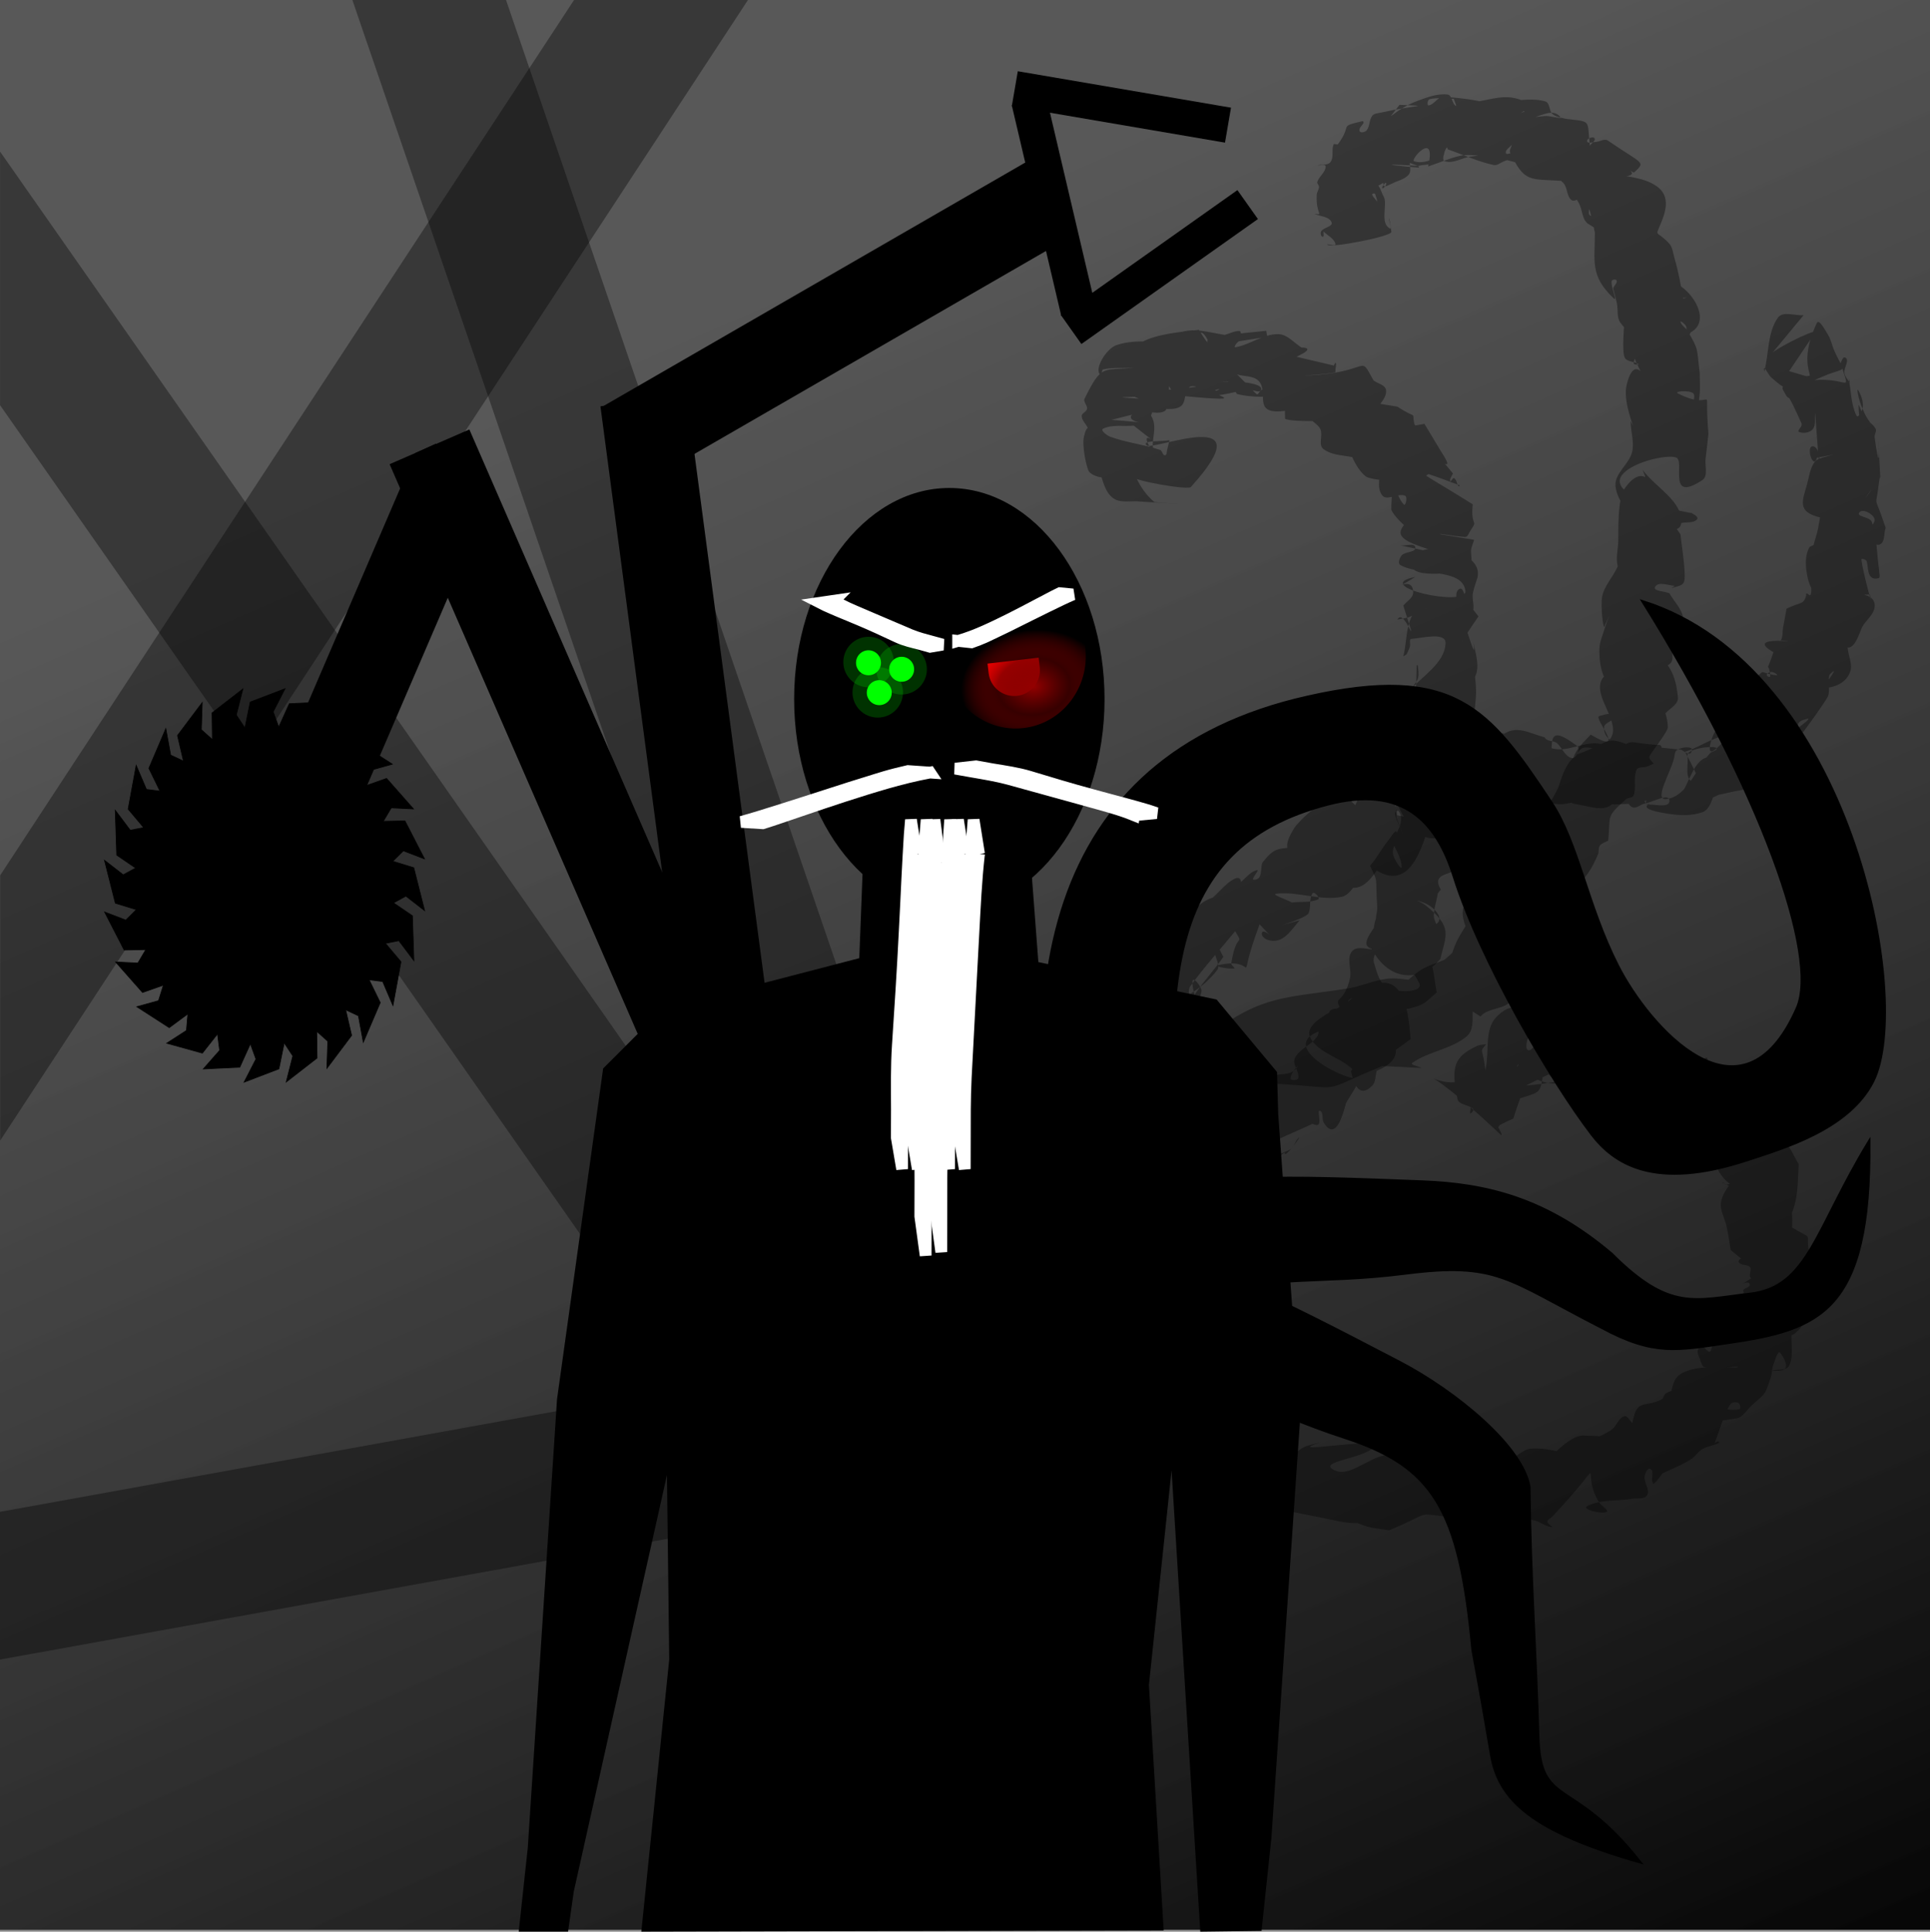 <?xml version="1.0" encoding="UTF-8" standalone="no"?>
<!-- Created with Inkscape (http://www.inkscape.org/) -->

<svg
   xmlns:dc="http://purl.org/dc/elements/1.1/"
   xmlns:cc="http://creativecommons.org/ns#"
   xmlns:rdf="http://www.w3.org/1999/02/22-rdf-syntax-ns#"
   xmlns:svg="http://www.w3.org/2000/svg"
   xmlns="http://www.w3.org/2000/svg"
   xmlns:xlink="http://www.w3.org/1999/xlink"
   xmlns:sodipodi="http://sodipodi.sourceforge.net/DTD/sodipodi-0.dtd"
   xmlns:inkscape="http://www.inkscape.org/namespaces/inkscape"
   width="130.428mm"
   height="130.561mm"
   viewBox="0 0 130.428 130.561"
   version="1.1"
   id="svg8"
   inkscape:version="0.92.3 (2405546, 2018-03-11)"
   sodipodi:docname="darkness.bearded.svg">
  <rect x="0" y="0" width="130.428" height="130.561" fill="#808080" stroke="none"/>
  <defs
     id="defs2">
    <linearGradient
       id="linearGradient4803"
       inkscape:collect="always">
      <stop
         id="stop4797"
         offset="0"
         style="stop-color:#000000;stop-opacity:0.948" />
      <stop
         id="stop4801"
         offset="1"
         style="stop-color:#333333;stop-opacity:0.526" />
    </linearGradient>
    <radialGradient
       inkscape:collect="always"
       xlink:href="#linearGradient4577-7"
       id="radialGradient4579-0"
       cx="4078"
       cy="3115.5"
       fx="4078"
       fy="3115.5"
       r="543.213"
       gradientTransform="matrix(0.009,-0.001,7.8900439e-4,0.007,64.987,74.783)"
       gradientUnits="userSpaceOnUse" />
    <linearGradient
       inkscape:collect="always"
       id="linearGradient4577-7">
      <stop
         style="stop-color:#940000;stop-opacity:1"
         offset="0"
         id="stop4573" />
      <stop
         id="stop4581"
         offset="0.5"
         style="stop-color:#570000;stop-opacity:0.624" />
      <stop
         style="stop-color:#ff0000;stop-opacity:0;"
         offset="1"
         id="stop4575" />
    </linearGradient>
    <linearGradient
       inkscape:collect="always"
       xlink:href="#linearGradient4803"
       id="linearGradient4788"
       x1="163.647"
       y1="175.739"
       x2="110.728"
       y2="55.468"
       gradientUnits="userSpaceOnUse" />
    <clipPath
       clipPathUnits="userSpaceOnUse"
       id="clipPath4997">
      <rect
         style="fill:#000000;fill-opacity:0.365;stroke:none;stroke-width:0.265"
         id="rect4999"
         width="130.511"
         height="130.344"
         x="34.31"
         y="46.084"
         transform="matrix(0.836,-0.549,0.548,0.836,0,0)" />
    </clipPath>
    <clipPath
       clipPathUnits="userSpaceOnUse"
       id="clipPath5001">
      <rect
         style="fill:#000000;fill-opacity:0.365;stroke:none;stroke-width:0.265"
         id="rect5003"
         width="130.372"
         height="130.483"
         x="34.274"
         y="46.133"
         transform="matrix(0.946,0.323,-0.324,0.946,0,0)" />
    </clipPath>
    <clipPath
       clipPathUnits="userSpaceOnUse"
       id="clipPath5005">
      <rect
         style="fill:#000000;fill-opacity:0.365;stroke:none;stroke-width:0.265"
         id="rect5007"
         width="130.342"
         height="130.513"
         x="34.266"
         y="46.143"
         transform="matrix(0.82,0.573,-0.573,0.82,0,0)" />
    </clipPath>
    <clipPath
       clipPathUnits="userSpaceOnUse"
       id="clipPath5009">
      <rect
         style="fill:#000000;fill-opacity:0.365;stroke:none;stroke-width:0.265"
         id="rect5011"
         width="130.428"
         height="130.428"
         x="34.288"
         y="46.113"
         transform="rotate(100.258)" />
    </clipPath>
  </defs>
  <sodipodi:namedview
     id="base"
     pagecolor="#ffffff"
     bordercolor="#666666"
     borderopacity="1.0"
     inkscape:pageopacity="0.0"
     inkscape:pageshadow="2"
     inkscape:zoom="2.8"
     inkscape:cx="321.48057"
     inkscape:cy="233.19355"
     inkscape:document-units="mm"
     inkscape:current-layer="layer1"
     showgrid="false"
     inkscape:object-paths="true"
     inkscape:snap-global="true"
     inkscape:window-width="3840"
     inkscape:window-height="2066"
     inkscape:window-x="3829"
     inkscape:window-y="-11"
     inkscape:window-maximized="1"
     showguides="true"
     inkscape:guide-bbox="true"
     fit-margin-top="0"
     fit-margin-left="0"
     fit-margin-right="0"
     fit-margin-bottom="0" />
  <g
     inkscape:label="avatar"
     inkscape:groupmode="layer"
     id="layer1"
     style="display:inline"
     transform="translate(-34.288,-46.113)">
    <rect
       style="fill:url(#linearGradient4788);fill-opacity:1;stroke:none;stroke-width:0.265"
       id="rect3695"
       width="130.428"
       height="130.428"
       x="34.288"
       y="46.113"
       inkscape:label="background" />
    <g
       id="g4705"
       inkscape:label="shadows">
      <g
         id="g4584"
         inkscape:label="constructions">
        <rect
           clip-path="url(#clipPath4997)"
           style="display:inline;fill:#000000;fill-opacity:0.365;stroke:none;stroke-width:0.336"
           id="rect4981"
           width="9.827"
           height="119.889"
           x="86.388"
           y="-10.347"
           transform="matrix(0.836,0.549,-0.548,0.836,0,0)"
           inkscape:label="construction-4" />
        <rect
           clip-path="url(#clipPath5009)"
           transform="rotate(-100.258)"
           y="3.297"
           x="-161.86"
           height="74.461"
           width="9.827"
           id="rect4975"
           style="display:inline;fill:#000000;fill-opacity:0.365;stroke:none;stroke-width:0.265"
           inkscape:label="construction-3" />
        <rect
           clip-path="url(#clipPath5005)"
           style="display:inline;fill:#000000;fill-opacity:0.365;stroke:none;stroke-width:0.336"
           id="rect4977"
           width="9.827"
           height="119.889"
           x="-14.039"
           y="60.205"
           transform="matrix(0.82,-0.572,0.573,0.819,0,0)"
           inkscape:label="construction-2" />
        <rect
           clip-path="url(#clipPath5001)"
           transform="matrix(0.946,-0.323,0.324,0.946,0,0)"
           y="55.097"
           x="40.041"
           height="119.889"
           width="9.827"
           id="rect4979"
           style="display:inline;fill:#000000;fill-opacity:0.365;stroke:none;stroke-width:0.336"
           inkscape:label="construction-1" />
      </g>
      <g
         id="g4589"
         inkscape:label="shadow-tentacles">
        <path
           inkscape:connector-curvature="0"
           d="m 116.395,140.682 c 1.023,0.299 2.058,0.56 3.068,0.897 0.603,0.201 1.234,0.369 1.767,0.716 0.107,0.07 -0.035,0.261 -0.102,0.369 -0.86,1.382 -3.733,2.853 -2.672,4.086 1.023,1.19 2.482,-1.931 3.819,-2.752 0.395,-0.242 0.886,-0.273 1.328,-0.409 -3.151,0.966 4.325,-0.481 3.506,0.361 -0.727,0.748 -3.642,0.927 -2.757,1.477 1.051,0.654 2.36,-0.795 3.586,-0.962 0.344,-0.047 0.642,0.279 0.983,0.341 0.353,0.064 0.716,0.021 1.074,0.032 -0.174,-0.104 -0.323,-0.272 -0.521,-0.312 -0.121,-0.024 0.141,0.263 0.264,0.26 0.484,-0.011 0.94,-0.241 1.421,-0.3 0.825,-0.101 1.659,-0.26 2.486,-0.178 3.31,0.328 -0.675,0.879 2.102,0.362 -0.277,0.141 -0.52,0.425 -0.83,0.421 -0.155,-0.002 0.03,-0.387 0.179,-0.429 0.4,-0.113 0.842,0.123 1.246,0.027 0.51,-0.122 0.901,-0.636 1.425,-0.665 1.224,-0.067 2.321,0.332 3.436,0.694 -0.929,0.811 -1.565,2.266 -2.787,2.433 -0.707,0.097 0.093,-1.456 0.39,-2.106 0.253,-0.555 1.678,-1.938 2.466,-1.904 0.89,0.039 2.228,-0.03 2.55,0.8 0.267,0.688 -1.475,0.047 -2.212,0.071 0.098,-0.071 0.212,-0.124 0.293,-0.213 0.077,-0.085 0.134,-0.189 0.172,-0.297 0.012,-0.035 -0.06,-0.087 -0.029,-0.108 0.377,-0.255 0.828,-0.395 1.188,-0.674 0.317,-0.246 0.434,-0.765 0.817,-0.883 0.229,-0.071 0.367,0.307 0.55,0.461 0.306,-1.686 0.768,-1.007 1.971,-1.595 0.153,-0.075 0.15,-0.331 0.298,-0.415 0.64,-0.358 0.992,-0.295 1.641,-0.298 -0.355,0.28 -0.666,1.051 -1.065,0.839 -0.411,-0.218 -0.174,-0.971 0.015,-1.396 0.563,-1.267 3.987,-0.858 4.152,-0.894 0.701,-0.153 -1.445,0.092 -2.152,-0.029 -0.148,-0.025 -0.161,-0.253 -0.242,-0.38 -0.051,-0.276 -0.326,-0.607 -0.153,-0.828 -0.257,-1.134 0.606,0.354 0.795,0.16 0.051,-0.052 0.051,-0.136 0.08,-0.202 0.241,-0.546 0.346,-1.179 0.732,-1.636 0.304,-0.36 0.822,-0.462 1.234,-0.693 -0.016,-0.05 -0.025,-0.198 -0.048,-0.151 -0.255,0.516 -0.269,1.178 -0.666,1.595 -0.184,0.193 -0.136,-0.53 -0.097,-0.794 0.076,-0.515 0.137,-1.074 0.436,-1.5 0.911,-1.299 1.235,-0.043 0.924,-0.925 -0.025,-0.086 -0.097,-0.347 -0.076,-0.26 0.076,0.321 0.414,0.677 0.243,0.959 -0.125,0.205 -0.503,-0.254 -0.526,-0.494 -0.019,-0.195 0.435,-0.194 0.439,-0.389 0.011,-0.588 -1.476,0.585 0.099,-0.459 -0.245,-0.163 0.091,-0.6 -0.103,-0.774 -0.199,-0.179 -0.621,-0.076 -0.737,-0.317 -0.078,-0.161 0.248,-0.33 0.427,-0.326 0.12,0.002 0.229,0.391 0.122,0.337 -0.41,-0.206 -0.733,-0.553 -1.099,-0.83 -0.089,-0.517 -0.151,-1.039 -0.267,-1.55 -0.253,-1.116 -0.817,-1.424 0.128,-2.777 0.31,-0.444 0.877,-0.788 1.418,-0.792 0.461,-0.003 -0.695,0.655 -1.136,0.79 -0.241,0.073 -0.481,-0.149 -0.721,-0.223 0.124,-0.054 0.187,0.158 0.29,0.133 0.946,-0.23 2.245,-0.04 2.796,-0.842 0.501,-0.729 0.323,-2.134 -0.416,-2.622 -1.568,-1.035 -2.62,0.784 -3.243,1.618 0.231,0.861 -1.088,-0.442 -0.789,-0.431 0.962,0.037 3.579,1.061 2.856,0.425 -1.181,-0.343 -2.362,-0.686 -3.543,-1.029 -0.087,0.011 -0.184,0.074 -0.261,0.032 -0.342,-0.19 -0.628,-0.467 -0.943,-0.701 -0.395,-0.213 -1.309,-0.563 -0.63,-1.387 0.196,-0.237 0.519,0.372 0.823,0.416 0.703,0.101 2.72,0.406 2.132,0.007 -4.028,-1.218 -2.727,-0.401 -4.351,-1.518 -0.26,-1.818 -0.189,0.128 1.814,0.253 0.382,0.024 0.506,-0.577 0.788,-0.836 0.164,-0.151 -0.214,0.468 -0.433,0.51 -1.112,0.215 -2.272,0.407 -3.391,0.23 -0.458,-0.072 -0.689,-0.62 -1.034,-0.93 -0.029,-0.136 -0.225,-0.409 -0.086,-0.407 1.022,0.014 2.017,0.351 3.035,0.447 0.053,0.005 0.064,-0.187 0.018,-0.159 -0.277,0.168 -0.453,0.497 -0.757,0.609 -0.869,0.321 -1.79,0.849 -2.698,0.666 -0.66,-0.133 -0.91,-0.991 -1.365,-1.487 -0.266,-0.125 -0.912,-0.646 -0.799,-0.374 0.768,1.843 2.701,0.643 4.03,0.619 0.496,-0.009 -0.957,0.356 -1.452,0.329 -3.55,-0.194 -2.957,0.132 -4.431,-1.167 1.048,0.672 0.399,0.334 3.14,-0.193 0.146,-0.028 0.47,-0.365 0.361,-0.264 -0.398,0.368 -0.71,0.907 -1.229,1.066 -1.921,0.587 -2.335,0.185 -3.767,-0.458 -0.623,0.473 -1.755,1.281 2.088,0.651 0.378,-0.062 0.389,-0.661 0.549,-1.008 0.037,-0.081 -0.095,0.166 -0.176,0.201 -3.154,1.351 -2.03,1.434 -4.121,0.803 -1.909,-0.301 1.192,0.203 1.385,0.075 0.846,-0.563 0.897,-1.868 1.619,-2.582 0.192,-0.19 0.228,0.516 0.199,0.785 -0.307,2.833 -0.02,2.221 -2.147,2.987 -0.185,0.084 -0.412,0.396 -0.556,0.252 -0.182,-0.181 -0.045,-0.527 0.039,-0.769 0.232,-0.674 0.604,-1.291 0.896,-1.941 0.022,-0.048 -0.121,0.097 -0.084,0.134 0.174,0.176 0.638,0.163 0.619,0.41 -0.08,1.075 -0.588,2.074 -0.882,3.111 -0.306,0.15 -0.626,0.273 -0.919,0.449 -0.058,0.035 -0.074,0.113 -0.111,0.169 -0.877,-1.033 -1.753,-2.065 -2.63,-3.098 0.255,-0.201 3.101,3.411 2.846,3.612 v 0 c -6.473,-6.117 -4.919,-2.843 -2.302,-3.753 0.28,-0.097 0.425,-0.413 0.637,-0.62 -0.15,0.957 -0.367,1.906 -0.449,2.871 -0.01,0.116 0.303,-0.178 0.226,-0.265 -0.283,-0.316 -0.986,-0.268 -1.074,-0.682 -0.472,-2.227 -0.197,-2.879 1.329,-3.591 0.188,-0.088 0.407,-0.079 0.61,-0.119 -0.496,0.607 -0.227,0.174 -0.054,1.754 0.005,0.046 0.018,-0.091 0.028,-0.136 0.243,-1.156 -0.104,-2.633 0.731,-3.469 1.475,-1.478 2.143,0.026 2.529,0.761 0.824,-0.745 -0.66,0.611 -2.124,1.266 -0.104,0.046 -0.161,-0.236 -0.095,-0.328 0.353,-0.488 0.699,-1.085 1.265,-1.292 3.239,-1.179 2.894,-0.926 3.259,0.88 -0.462,-0.724 -0.586,-0.984 -2.428,-0.201 -0.365,0.155 -0.574,1.268 -0.188,1.175 0.497,-0.12 0.317,-1.113 0.785,-1.319 2.681,-1.18 2.773,-0.844 4.447,0.082 0.096,0.221 0.525,0.621 0.288,0.662 -1.025,0.177 -2.076,-0.234 -3.114,-0.174 -0.117,0.007 -0.112,0.382 0.002,0.353 1.006,-0.262 1.879,-1.014 2.914,-1.112 0.795,-0.076 1.369,0.996 2.198,0.951 -1.888,-0.027 0.111,-0.1 -2.968,0.744 -0.065,0.018 -0.186,-0.084 -0.148,-0.14 0.244,-0.35 0.472,-0.829 0.888,-0.922 2.861,-0.642 2.777,-0.534 4.321,0.3 -0.614,1.122 -0.072,0.306 -2.787,1.177 -0.133,0.043 -0.465,0.239 -0.405,0.113 0.335,-0.701 0.51,-1.851 1.281,-1.947 1.531,-0.191 2.474,2.567 4.295,1.724 0.099,0.511 0.766,1.309 0.296,1.534 -0.917,0.44 -2.38,0.553 -3.043,-0.217 -0.529,-0.614 1.556,-0.636 2.364,-0.571 0.561,0.045 0.975,0.562 1.443,0.875 0.021,0.014 -0.03,0.046 -0.027,0.071 0.033,0.284 0.09,0.565 0.134,0.848 0.233,-0.083 0.483,-0.368 0.699,-0.249 0.314,0.173 0.866,0.791 0.536,0.931 -0.728,0.309 -3.147,-0.013 -2.368,-0.153 0.515,-0.092 2.969,-0.375 3.801,0.48 0.417,0.428 0.685,0.979 1.028,1.468 0.034,0.803 0.574,1.758 0.103,2.41 -0.619,0.859 -1.83,1.677 -2.851,1.399 -0.962,-0.261 -1.902,-1.668 -1.506,-2.583 0.593,-1.373 3.523,-1.474 4.598,-0.571 0.467,0.392 0.663,1.023 0.994,1.535 -0.106,1.849 0.011,2.68 -1.052,4.515 -0.202,0.349 0.051,-0.806 0.074,-1.209 0.024,-0.417 -0.239,-0.968 0.067,-1.253 0.537,-0.501 0.553,3.09 0.376,2.171 1.775,1.093 0.836,0.107 1.316,2.114 0.05,0.207 0.396,0.378 0.296,0.566 -0.11,0.207 -0.508,0.011 -0.684,0.167 -0.134,0.119 0.587,0.199 0.292,0.452 0.153,0.091 0.461,0.094 0.459,0.272 -0.002,0.203 -0.361,0.22 -0.465,0.394 -0.223,0.375 0.019,0.706 -0.018,1.086 -0.14,1.414 -0.041,1.122 -0.648,1.924 -0.177,0.112 -0.33,0.395 -0.53,0.335 -0.174,-0.052 -0.238,-0.389 -0.125,-0.532 0.182,-0.23 0.525,-0.385 0.814,-0.335 0.226,0.039 -0.515,0.155 -0.577,0.376 -0.23,0.831 0.138,1.801 -0.241,2.576 -0.181,0.369 -0.79,0.227 -1.186,0.341 0.416,0.012 1.571,0.182 0.601,-1.186 -0.177,-0.25 -0.368,0.498 -0.483,0.782 -0.102,0.25 -0.073,0.539 -0.157,0.795 -0.449,1.368 -0.334,1.061 -1.282,1.939 -0.356,0.3 -0.607,0.836 -1.069,0.9 -0.966,0.133 -3.201,0.576 -2.903,-0.352 0.318,-0.988 2.092,-0.033 3.103,-0.269 0.144,-0.034 0.063,-0.373 -0.07,-0.438 -0.172,-0.083 -0.46,-0.03 -0.556,0.135 -0.468,0.801 -0.69,1.722 -1.034,2.583 0.09,-0.036 0.173,-0.114 0.269,-0.107 0.042,0.003 0.027,0.107 -0.011,0.125 -0.344,0.162 -0.745,0.196 -1.074,0.387 -0.29,0.168 -0.473,0.48 -0.748,0.671 -0.48,0.333 -1.408,0.724 -1.946,0.967 -0.203,0.238 -0.359,0.525 -0.609,0.714 -0.054,0.041 -0.086,-0.11 -0.1,-0.177 -0.056,-0.271 0.127,-0.677 -0.108,-0.823 -0.184,-0.113 -0.379,0.29 -0.407,0.505 -0.056,0.423 0.389,0.902 0.171,1.269 -0.186,0.315 -0.713,0.167 -1.07,0.25 -0.991,0.161 -2.084,0.017 -2.974,0.483 -0.395,0.207 0.851,0.544 1.276,0.406 0.26,-0.084 -0.339,-0.431 -0.482,-0.664 -1.391,-2.254 0.868,-3.288 -3.166,0.978 -0.108,0.112 -0.32,0.181 -0.325,0.337 -0.005,0.159 0.462,0.382 0.304,0.366 -0.424,-0.043 -0.78,-0.359 -1.194,-0.457 -0.298,-0.071 -0.615,-0.09 -0.918,-0.045 -0.357,0.053 -0.687,0.223 -1.031,0.335 -0.787,0.072 -1.574,0.145 -2.362,0.217 -0.245,-0.135 -0.47,-0.312 -0.734,-0.405 -0.202,-0.071 -0.625,0.136 -0.639,-0.078 -0.014,-0.216 0.74,-2.6e-4 0.622,-0.181 -0.146,-0.224 -0.532,-0.06 -0.798,-0.089 -2.282,-0.247 -0.954,-0.311 -3.956,0.921 -0.557,-0.108 -1.14,-0.127 -1.672,-0.324 -0.337,-0.125 -1.151,-0.38 -0.883,-0.62 0.751,-0.672 3.3,-1.992 2.814,-1.109 -1.239,2.251 -3.178,1.513 -4.827,1.191 -1.059,-0.207 -2.118,-0.417 -3.177,-0.626 -0.879,-0.666 -2.827,-0.912 -2.636,-1.997 0.262,-1.488 2.339,-3.859 3.496,-2.887 1.2,1.007 -0.76,3.139 -1.729,4.37 -0.29,0.369 -0.866,-0.371 -1.319,-0.495 -0.872,-0.237 -1.809,-0.244 -2.647,-0.584 -0.871,-0.353 -1.606,-0.978 -2.41,-1.467 -0.306,-0.228 2.922,-4.556 3.228,-4.328 z"
           id="path4842"
           style="fill:#000000;fill-opacity:0.366;stroke:none;stroke-width:0.265"
           inkscape:label="shadow-tentacle-4" />
        <path
           inkscape:connector-curvature="0"
           d="m 111.664,117.618 c -0.277,-0.258 -2.579,-1.665 -1.045,-2.634 1.204,-0.76 2.652,-1.073 4.04,-1.387 0.277,-0.063 1.081,0.231 0.802,0.29 -4.38,0.923 -1.993,-1.103 -4.49,1.905 -0.182,-0.404 -0.521,-0.77 -0.546,-1.212 -0.085,-1.55 0.819,-2.861 2.031,-3.744 0.46,-0.335 1.069,-0.427 1.635,-0.489 0.666,-0.073 2.159,-0.56 2.007,0.092 -0.293,1.261 -1.788,1.872 -2.682,2.807 -0.738,-0.464 -2.017,-1.089 -1.884,-2.239 0.23,-1.995 3.313,-2.671 4.62,-2.671 0.41,6e-5 1.169,0.494 0.917,0.817 -0.78,0.999 -2.121,1.388 -3.182,2.082 -0.098,-0.425 -0.41,-0.854 -0.295,-1.274 0.219,-0.797 0.729,-1.497 1.236,-2.149 0.875,-1.125 2.316,-1.642 3.667,-0.383 0.385,0.358 -1.115,0.033 -1.539,0.344 -0.704,0.518 -1.116,1.345 -1.675,2.017 -0.001,-2.419 -0.451,-1.609 1.223,-3.251 0.334,-0.327 0.648,-0.688 1.045,-0.935 0.612,-0.382 0.65,0.042 0.579,0.466 -0.015,0.093 -0.046,-0.183 -0.07,-0.274 0.392,-0.29 0.702,-0.76 1.177,-0.871 0.223,-0.052 -0.452,0.639 -0.223,0.648 0.689,0.028 0.407,-0.93 0.616,-1.187 0.286,-0.351 0.607,-0.751 1.044,-0.867 0.818,-0.217 1.692,-0.056 2.539,-0.084 0.336,0.318 1.469,0.895 1.009,0.955 -0.951,0.125 -2.088,-0.065 -2.787,-0.722 -0.395,-0.371 0.038,-1.133 0.324,-1.593 0.203,-0.327 2.106,-2.416 3.089,-1.682 1.277,0.955 2.058,2.436 3.086,3.654 -1.051,1.524 -2.031,3.841 -4.77,-0.101 -2.027,-2.917 1.15,-4.337 2.801,-4.991 0.544,-0.216 1.218,-0.612 1.727,-0.323 1.299,0.739 2.14,2.087 3.21,3.13 -0.421,1.158 -1.328,5.638 -4.531,2.395 -1.823,-1.846 -0.314,-4.831 1.331,-5.839 0.625,-0.383 1.385,-0.763 2.106,-0.633 1.244,0.224 2.284,1.085 3.426,1.628 -0.185,0.777 -0.151,1.641 -0.555,2.33 -1.497,2.55 -3.725,0.345 -4.259,-2.212 -0.178,-0.851 1.105,-1.342 1.665,-2.007 0.45,-0.534 0.758,-1.243 1.364,-1.589 0.542,-0.309 1.237,-0.164 1.856,-0.246 0.84,0.172 1.68,0.344 2.52,0.516 -0.154,-0.021 -0.308,-0.084 -0.462,-0.062 -0.586,0.085 -1.142,0.376 -1.734,0.38 -0.134,7.94e-4 -0.26,-0.282 -0.158,-0.368 0.315,-0.266 0.734,-0.439 1.145,-0.467 0.723,-0.05 1.44,0.16 2.16,0.24 2.162,-0.009 -0.781,1.049 -1.712,0.899 -0.398,-0.064 0.439,-0.697 0.761,-0.938 0.95,-0.712 1.818,-0.108 2.847,0.157 0.164,0.322 0.601,0.194 0.834,0.394 0.364,0.313 0.553,0.939 1.028,1.009 0.29,0.043 0.58,-0.63 0.347,-0.807 -1.734,-1.319 -1.679,-0.574 -1.743,0.137 1.051,0.347 2.256,-0.529 3.348,-0.281 0.153,0.035 0.454,0.327 0.301,0.36 -0.486,0.105 -1.001,-0.205 -1.488,-0.104 -0.242,0.051 -0.352,0.348 -0.527,0.524 -0.021,0.021 0.044,-0.04 0.067,-0.06 2.267,-0.828 1.904,-1.274 3.472,-0.673 0.155,0.059 0.344,0.104 0.433,0.244 0.062,0.096 -0.218,-0.095 -0.332,-0.086 -0.425,0.03 -0.836,0.172 -1.261,0.199 -0.174,0.011 0.335,-0.101 0.502,-0.151 1.229,-0.589 0.45,-0.353 2.549,-0.189 0.105,0.008 0.238,-0.038 0.313,0.036 0.073,0.073 0.134,0.297 0.031,0.307 -0.362,0.034 -1.434,-0.203 -1.07,-0.21 0.805,-0.015 1.606,0.123 2.409,0.185 0.201,0.089 0.387,0.305 0.604,0.268 0.128,-0.022 0.194,-0.348 0.069,-0.383 -0.302,-0.086 -0.662,-0.022 -0.933,0.139 -0.163,0.097 -0.157,0.347 -0.197,0.532 -0.196,0.923 -1.442,2.918 -0.508,2.785 1.425,-0.203 1.98,-2.09 2.971,-3.135 1.543,-0.634 -1.652,-0.42 -1.565,0.193 0.085,0.598 -0.217,1.567 0.349,1.777 1.018,0.378 2.151,-0.299 3.226,-0.448 -0.198,-0.891 -0.396,-1.781 -0.594,-2.672 -0.303,-0.051 -0.775,0.122 -0.91,-0.154 -0.115,-0.234 0.728,-0.323 0.573,-0.533 -0.591,-0.8 -1.654,2.278 -0.841,1.676 0.955,-0.706 1.423,-1.902 2.134,-2.853 -0.245,-0.458 0.227,0.374 -0.081,0.573 -0.165,0.107 -0.365,-0.266 -0.366,-0.463 -5.3e-4,-0.233 0.294,-0.375 0.364,-0.597 0.094,-0.297 -0.047,-0.661 0.116,-0.927 0.26,-0.423 0.721,-0.682 1.081,-1.023 0.328,0.072 0.648,0.218 0.984,0.215 0.15,-0.001 -0.247,-0.254 -0.393,-0.22 -0.62,0.146 -0.021,0.509 -0.046,0.245 -0.114,-1.187 -0.368,0.169 0.217,-1.581 -1.869,-1.076 1.351,-0.675 0.954,-0.755 -0.239,-0.048 -0.489,-0.025 -0.729,-0.068 -0.097,-0.017 0.25,0.078 0.295,-0.009 0.125,-0.243 0.08,-0.54 0.127,-0.809 0.075,-0.433 0.159,-0.863 0.239,-1.295 0.966,-0.49 1.128,-0.23 1.326,-0.883 0.014,-0.047 -0.027,-0.138 0.022,-0.146 0.093,-0.015 0.219,0.182 0.266,0.099 0.113,-0.2 0.023,-0.461 0.067,-0.687 0.06,-0.311 0.162,-0.612 0.243,-0.917 0.817,-1.416 0.761,1.218 0.371,1.603 -0.333,0.329 -0.753,-0.655 -0.856,-1.112 -0.158,-0.695 -0.242,-1.521 0.12,-2.135 1.831,-0.917 1.426,-0.238 1.844,-1.49 0.117,1.095 0.28,2.185 0.351,3.284 0.003,0.049 -0.089,0.082 -0.134,0.062 -0.602,-0.265 -1.473,-0.302 -1.759,-0.894 -0.321,-0.663 0.129,-1.47 0.266,-2.194 0.35,-1.848 0.199,-1.92 0.632,-1.185 -0.169,0.14 -0.294,0.471 -0.507,0.419 -1.551,-0.376 -1.187,-1.093 -0.872,-2.218 0.152,-0.543 0.204,-1.166 0.574,-1.59 0.278,-0.319 2.675,-0.692 0.106,-0.228 -0.263,0.863 -0.76,-0.735 -0.304,-0.769 0.189,-0.014 0.34,0.223 0.4,0.402 0.101,0.303 0.081,1.274 0.054,0.956 -0.101,-1.199 -0.185,-2.4 -0.277,-3.6 -0.055,0.364 0.074,0.813 -0.165,1.092 -0.205,0.239 -0.634,0.298 -0.926,0.18 -0.159,-0.064 0.177,-0.311 0.177,-0.483 -0.001,-0.525 -0.233,-1.041 -0.182,-1.564 0.031,-0.318 0.37,-1.176 0.42,-0.861 0.133,0.838 -0.102,1.695 -0.153,2.542 -5.3e-4,-0.001 -0.685,-1.564 -0.909,-1.893 -0.044,-0.065 -0.15,-0.075 -0.184,-0.145 -0.102,-0.21 -0.432,-0.598 -0.21,-0.668 4.171,-1.312 4.627,0.872 3.975,-1.209 -1.209,0.427 -2.356,1.11 -3.627,1.28 -0.433,0.058 -0.799,-0.372 -1.141,-0.643 -0.22,-0.174 -0.305,-0.479 -0.514,-0.667 -0.051,-0.046 -0.016,0.273 0.002,0.207 0.323,-1.199 0.2,-2.596 0.914,-3.612 0.336,-0.479 1.165,-0.119 1.747,-0.178 -0.75,0.903 -1.499,1.806 -2.249,2.709 -0.111,-0.215 2.932,-1.778 3.043,-1.563 v 0 c -0.592,0.88 -1.184,1.76 -1.775,2.64 2.876,0.811 0.11,0.493 1.865,-3.244 0.154,-0.328 0.563,0.475 0.757,0.781 0.209,0.329 0.272,0.731 0.43,1.088 0.936,2.108 1.136,0.439 -3.075,2.868 -1.668,-1.887 -0.655,-0.284 3.246,-1.692 0.288,-0.104 0.325,-0.875 0.583,-0.711 0.292,0.186 -0.129,0.695 -0.071,1.037 0.04,0.234 0.203,0.434 0.352,0.618 0.059,0.072 -0.046,-0.18 -0.07,-0.27 0.177,0.844 0.148,1.76 0.531,2.533 0.109,0.219 0.413,-0.351 0.431,-0.595 0.027,-0.384 -0.11,-0.784 -0.309,-1.114 -0.139,-0.23 0.026,0.544 0.117,0.797 0.884,2.452 0.81,0.06 0.341,3.433 -0.147,-1.059 -0.413,-2.109 -0.44,-3.178 -0.007,-0.276 0.214,0.515 0.379,0.736 0.224,0.299 0.605,0.477 0.775,0.81 0.088,0.171 -0.093,0.382 -0.067,0.572 0.589,4.363 0.035,-3.391 0.382,2.707 -0.326,0.451 -0.658,0.897 -0.979,1.352 -0.101,0.143 0.23,-0.265 0.319,-0.416 0.213,-0.36 0.289,-0.814 0.584,-1.112 0.126,-0.128 0.003,0.36 -0.017,0.538 -0.215,1.963 -0.376,0.517 0.457,3.054 -0.137,0.376 -0.033,0.996 -0.411,1.129 -0.327,0.115 -0.68,-0.382 -0.749,-0.721 -0.074,-0.369 0.541,-0.715 0.39,-1.059 -0.145,-0.332 -0.812,-0.676 -1.019,-0.378 -0.2,0.288 0.737,0.288 0.851,0.62 0.362,1.051 0.332,2.199 0.498,3.299 -0.018,0.172 0.113,0.474 -0.055,0.516 -0.841,0.21 -0.652,-0.908 -0.801,-1.177 -0.057,-0.103 -0.359,-0.195 -0.345,-0.077 0.089,0.799 0.89,3.744 0.568,2.344 -1.02,0.083 0.395,-0.131 0.331,0.822 -0.036,0.542 -0.588,0.914 -0.847,1.392 -0.139,0.257 -0.437,1.371 -0.922,1.379 -0.239,0.004 -0.254,-0.405 -0.381,-0.607 1.322,-0.198 0.379,-0.231 0.327,0.452 -0.044,0.593 0.363,1.213 0.171,1.776 -0.305,0.897 -1.31,1.177 -2.099,1.105 -0.125,-0.012 0.23,-0.103 0.345,-0.154 0.215,-0.314 0.474,-0.602 0.644,-0.943 0.062,-0.125 -0.281,0.142 -0.313,0.277 -0.104,0.446 0.079,0.939 -0.073,1.371 -0.092,0.262 -1.755,2.591 -1.914,2.706 -0.155,0.112 -0.06,-0.378 -0.09,-0.566 0.211,-0.171 0.436,-0.326 0.632,-0.513 0.025,-0.024 0.044,-0.114 0.011,-0.103 -0.223,0.073 -0.511,0.107 -0.635,0.307 -0.211,0.341 -0.09,0.816 -0.278,1.17 -0.765,1.439 -0.926,1.247 -2.254,1.698 0.315,-0.812 0.119,-2.16 0.945,-2.435 0.642,-0.214 0.454,1.325 0.372,1.996 -0.082,0.669 -0.363,1.365 -0.844,1.837 -0.284,0.279 -0.79,0.092 -1.183,0.153 -3.947,0.612 -2.336,1.351 -4.433,-2.483 1.185,-0.346 2.377,-1.405 3.555,-1.037 0.733,0.229 0.349,1.503 0.39,2.27 0.017,0.317 0.007,0.701 -0.216,0.927 -0.38,0.384 -0.948,0.521 -1.44,0.746 -2.548,1.161 -1.979,1.696 -2.682,0.162 0.71,-0.907 0.978,-2.72 2.129,-2.721 0.709,-7.94e-4 0.437,3.368 -0.526,3.727 -0.732,0.273 -1.567,0.237 -2.339,0.12 -2.808,-0.427 -0.525,-0.828 -1.582,-0.613 0.553,-0.091 1.671,0.288 1.659,-0.273 -0.012,-0.557 -1.112,0.094 -1.661,0.193 -0.287,0.052 -0.562,0.354 -0.837,0.256 -0.225,-0.08 -0.513,-0.584 -0.286,-0.657 1.402,-0.45 1.087,0.897 1.221,0.189 -0.771,0.234 -0.651,0.211 -2.143,0.272 -0.218,0.009 -0.432,-0.149 -0.645,-0.104 -0.216,0.046 -0.337,0.371 -0.558,0.359 -0.705,-0.038 3.054,-5.104 1.583,-1.407 -0.469,1.946 -1.473,1.398 -3.14,1.102 -0.15,-0.027 -0.264,-0.152 -0.404,-0.212 -0.122,-0.052 -0.51,-0.107 -0.378,-0.12 0.509,-0.05 1.023,0.004 1.534,0.006 -1.403,0.379 -1.692,0.619 -3.463,-0.119 -0.322,-0.134 -0.952,-0.95 -0.62,-0.844 0.403,0.128 0.743,0.52 0.869,0.923 0.088,0.283 -1.194,0.216 -0.842,-0.289 2.492,-0.129 -0.047,0.279 0.604,-0.67 0.135,-0.196 0.927,-0.105 0.713,-5.29e-4 -2.265,1.112 -1.959,0.992 -3.535,0.752 0.325,-0.06 0.66,-0.076 0.974,-0.179 0.209,-0.068 0.518,-0.113 0.575,-0.326 0.041,-0.155 -0.328,-0.078 -0.48,-0.028 -0.722,0.236 -1.348,0.808 -2.105,0.875 -0.332,0.029 -1.945,-1.902 0.594,-0.804 0.365,0.819 0.604,0.787 -0.735,1.103 -1.632,0.385 -4.212,-3.073 -5.325,-0.77 -0.215,0.446 0.056,0.989 0.084,1.483 0.982,0.195 1.959,0.413 2.946,0.586 0.038,0.007 -0.045,-0.098 -0.081,-0.084 -0.388,0.156 -0.751,0.762 -1.12,0.566 -0.78,-0.415 -0.851,-1.74 -1.677,-2.052 -6.478,-2.453 -2.329,0.804 -2.018,1.077 1.095,0.614 2.226,1.166 3.284,1.841 0.088,0.056 -0.212,0.014 -0.306,0.058 -0.45,0.21 -0.821,0.747 -1.315,0.699 -0.653,-0.063 -1.07,-0.807 -1.699,-0.99 -1.105,-0.321 -2.285,-0.288 -3.417,-0.496 -0.225,-0.041 0.457,-0.004 0.686,-0.007 1.075,0.597 2.187,1.131 3.224,1.792 0.132,0.084 0.321,0.283 0.229,0.409 -0.271,0.372 -0.767,0.512 -1.118,0.81 -0.485,0.411 -0.762,1.193 -1.387,1.312 -1.437,0.272 -2.929,-0.383 -4.382,-0.218 -0.397,0.045 0.694,0.397 1.042,0.596 0.593,-0.072 1.233,0.027 1.778,-0.216 0.17,-0.076 -0.274,-0.561 -0.38,-0.409 -0.259,0.372 -0.087,0.917 -0.264,1.335 -0.188,0.444 -3.479,1.281 -0.608,0.489 -0.568,0.652 -1.145,1.689 -2.186,1.316 -0.182,-0.065 -0.412,-0.262 -0.365,-0.449 0.137,-0.554 1.773,1.488 -0.156,-0.594 -1.781,4.781 0.249,2.088 -2.797,2.762 -0.357,0.079 0.71,0.275 1.073,0.227 0.13,-0.017 -0.213,-0.214 -0.192,-0.343 0.359,-2.267 0.883,-1.106 0.266,-2.18 -1.015,1.246 -2.108,2.431 -3.046,3.737 -0.096,0.134 -0.134,0.582 0.007,0.496 0.697,-0.426 1.346,-0.969 1.835,-1.623 0.286,-0.382 -0.49,-1.296 -0.032,-1.432 0.225,-0.067 0.294,0.365 0.441,0.548 -0.859,1.272 -2.075,2.365 -2.576,3.816 -0.129,0.375 0.776,0.574 1.125,0.385 0.258,-0.14 -0.326,-0.523 -0.33,-0.816 -0.005,-0.37 0.262,-0.701 0.302,-1.069 0.034,-0.313 -1.212,-1.962 -0.27,0.904 0.281,3.335 1.276,3.659 -3.29,3.402 -0.26,-0.015 -0.463,-0.541 -0.282,-0.729 0.869,-0.904 2.036,-1.465 3.072,-2.173 0.031,-0.021 0.095,-0.035 0.113,-0.002 0.228,0.416 0.396,0.861 0.594,1.292 0.13,0.266 -3.629,2.1 -3.758,1.834 z"
           id="path4844"
           style="fill:#000000;fill-opacity:0.366;stroke:none;stroke-width:0.265"
           inkscape:label="shadow-tentacle-3" />
        <path
           inkscape:label="shadow-tentacle-2"
           inkscape:connector-curvature="0"
           d="m 107.972,120.942 c 4.48,-0.411 1.923,0.41 5.227,-1.995 0.557,-0.405 1.273,-0.599 1.751,-1.095 0.472,-0.489 0.468,-1.363 1.012,-1.769 3.745,-2.797 5.147,-2.475 9.58,-3.188 1.051,-0.214 2.085,-0.736 3.153,-0.642 0.979,0.086 2.41,0.222 2.712,1.157 0.228,0.706 -1.388,0.723 -2.127,0.655 -0.322,-0.03 -0.505,-0.585 -0.39,-0.887 0.224,-0.587 0.755,-1.031 1.263,-1.401 0.523,-0.38 1.177,-0.536 1.765,-0.803 1.12,-0.935 1.32,-1.405 0.987,-0.601 -0.174,0.421 -0.269,0.884 -0.527,1.259 -0.056,0.082 -0.191,-0.149 -0.169,-0.246 0.355,-1.576 0.603,-1.81 1.339,-3.037 0.389,-0.225 0.732,-0.564 1.168,-0.676 2.846,-0.728 3.154,0.277 -0.624,2.136 -0.272,0.134 -0.521,-0.38 -0.621,-0.667 -0.199,-0.574 -0.495,-1.257 -0.237,-1.808 0.296,-0.63 1.115,-0.835 1.672,-1.252 -2.92,-2.512 2.588,-0.852 2.047,-0.414 -0.428,0.347 -1.059,0.334 -1.541,0.602 -0.124,0.069 0.348,0.14 0.424,0.02 0.633,-1.855 0.225,-1.066 1.11,-2.424 0.279,-0.239 0.512,-0.547 0.838,-0.716 1.644,-0.852 -0.924,2.042 -0.864,0.357 0.018,-0.518 1.524,-2.269 1.859,-2.684 0.275,-0.498 0.581,-0.98 0.826,-1.493 0.047,-0.098 0.698,-2.752 1.808,-2.025 0.322,0.211 0.011,1.296 -0.324,1.107 -1.399,-0.79 0.409,-2.303 0.697,-2.645 2.591,1.519 0.131,-1.151 0.58,-1.255 0.316,-0.073 0.842,-0.3 0.972,-0.003 0.132,0.302 -0.616,0.419 -0.647,0.747 -0.077,0.828 0.923,1.068 0.328,0.9 1.027,-1.068 -1.148,-2.927 -0.468,-4.138 0.228,-0.406 0.85,-0.381 1.285,-0.548 0.106,-0.041 -0.297,0.055 -0.296,0.168 5.2e-4,0.73 0.28,1.44 0.305,2.169 -0.91,-1.516 -1.475,-1.961 -1.474,-3.775 5.3e-4,-0.484 0.212,-0.946 0.353,-1.409 0.121,-0.398 0.282,-0.783 0.434,-1.17 0.01,-0.025 0.06,-0.089 0.049,-0.064 -0.143,0.319 -0.297,0.634 -0.446,0.951 -0.109,0.672 -0.329,-1.291 -0.197,-1.921 0.15,-0.713 0.7,-1.278 1.01,-1.938 0.234,-0.498 0.359,-1.045 0.621,-1.53 0.088,-0.163 0.422,-0.562 0.409,-0.377 -0.046,0.652 -0.344,1.26 -0.516,1.89 -0.16,-0.034 -0.441,0.056 -0.481,-0.103 -0.134,-0.535 0.029,-1.103 0.042,-1.654 0.017,-0.738 -0.063,-2.87 0.429,-3.571 1.206,-1.72 1.693,-0.069 1.208,-1.276 0.873,1.201 2.739,2.123 2.619,3.603 -0.078,0.964 -2.044,0.187 -2.887,-0.287 -0.785,-0.442 -1.467,-1.315 -1.555,-2.212 -0.082,-0.841 0.905,-1.458 1.116,-2.277 0.175,-0.681 -0.095,-1.403 -0.093,-2.106 0.163,0.312 0.326,0.624 0.49,0.937 -0.003,0.061 0.015,0.239 -0.008,0.183 -0.386,-0.933 -0.999,-2.547 -0.752,-3.57 0.556,-2.305 1.418,0.134 0.582,-1.669 0.013,-0.29 -0.147,0.158 -0.102,0.228 0.058,0.089 0.405,0.091 0.317,0.031 -0.286,-0.197 -0.802,-0.136 -0.936,-0.457 -0.188,-0.45 -0.029,-2.152 0.023,-2.847 0.019,-0.129 -0.006,-0.503 0.056,-0.388 0.216,0.406 0.215,0.905 0.435,1.309 0.169,0.31 1.019,0.954 0.706,0.79 -0.572,-0.301 -1.142,-0.684 -1.512,-1.214 -0.247,-0.354 -0.137,-0.853 -0.225,-1.276 -0.071,-0.343 -0.169,-0.679 -0.253,-1.019 0.02,-0.187 0.307,-0.368 0.229,-0.551 -0.044,-0.104 -0.318,-0.062 -0.336,0.05 -0.062,0.385 0.423,1.428 0.14,1.161 -1.626,-1.536 -1.265,-2.532 -1.272,-4.451 -0.121,-0.512 -0.212,-1.032 -0.362,-1.536 -0.035,-0.118 -0.088,0.303 0.016,0.37 0.769,0.493 2.605,0.313 2.457,1.215 -0.141,0.865 -1.813,-0.159 -2.553,-0.628 -0.43,-0.272 -0.389,-0.942 -0.63,-1.39 -0.251,-0.466 -0.563,-0.897 -0.845,-1.346 -0.017,-0.285 -0.261,-1.05 -0.051,-0.856 0.474,0.439 0.827,1.055 0.952,1.689 0.041,0.207 -0.398,0.419 -0.564,0.289 -0.343,-0.268 -0.257,-0.872 -0.57,-1.175 -2.169,-2.103 -1.145,0.491 -1.846,-2.068 0.197,0.297 0.306,0.676 0.59,0.89 0.545,0.411 1.298,0.494 1.824,0.929 0.143,0.119 -0.356,0.145 -0.542,0.133 -2.291,-0.147 -2.615,0.141 -3.597,-1.901 -0.081,-0.169 0.074,-0.367 0.111,-0.551 -0.135,0.187 -0.449,0.334 -0.405,0.56 0.034,0.17 0.367,-0.061 0.519,0.02 0.44,0.235 0.813,0.58 1.198,0.897 0.152,0.125 -0.308,-0.265 -0.497,-0.319 -0.094,-0.027 -0.181,0.116 -0.276,0.096 -0.977,-0.211 -1.929,-0.519 -2.894,-0.779 -0.804,-1.859 -0.155,-0.281 -0.013,-0.208 0.659,0.338 1.439,0.385 2.109,0.702 0.1,0.047 -0.19,0.115 -0.292,0.158 -0.221,0.093 -0.44,0.298 -0.674,0.248 -1.073,-0.23 -2.077,-0.708 -3.115,-1.062 -0.015,-0.484 -0.476,0.696 -0.22,0.794 0.549,0.211 1.159,-0.203 1.739,-0.301 0.164,-0.028 0.66,-0.062 0.494,-0.075 -0.388,-0.031 -0.788,-0.063 -1.168,0.021 -0.743,0.166 -1.444,0.481 -2.166,0.722 0.598,-2.512 -1.26,-0.451 -0.941,-0.349 0.448,0.144 0.986,0.009 1.395,-0.223 0.28,-0.159 0.175,-0.954 0.476,-0.839 0.31,0.119 0.173,0.775 -0.078,0.992 -0.394,0.339 -1.008,0.252 -1.512,0.378 -4.084,-0.243 -0.037,0.123 -2.7e-4,0.113 0.251,-0.065 -0.459,-0.242 -0.686,-0.369 -0.035,-0.019 0.108,0.007 0.109,0.047 0.011,0.269 0.1,0.601 -0.076,0.805 -0.279,0.325 -0.756,0.404 -1.134,0.605 -0.363,0.141 -0.673,0.438 -0.548,-0.279 0.011,-0.06 0.15,0.06 0.139,0.12 -0.03,0.168 -0.252,0.282 -0.241,0.452 0.009,0.139 0.366,-0.263 0.248,-0.337 -0.153,-0.095 -0.341,0.115 -0.512,0.173 0.538,2.734 0.298,0.428 -0.351,0.541 -0.23,0.04 0.216,0.414 0.323,0.621 0.015,0.03 -0.043,-0.056 -0.046,-0.089 -0.042,-0.35 -0.388,-0.863 -0.091,-1.055 0.262,-0.169 0.364,0.508 0.545,0.762 0.242,0.536 -0.285,1.755 0.394,2.119 0.197,0.105 -0.153,-0.871 -0.059,-0.668 0.127,0.277 0.11,0.599 0.165,0.898 0.06,0.307 -4.282,1.157 -4.342,0.85 v 0 c 0.187,-0.015 0.61,0.136 0.56,-0.044 -0.101,-0.371 -0.533,-0.554 -0.799,-0.831 -0.021,0.119 0.058,0.367 -0.063,0.358 -0.128,-0.01 -0.168,-0.262 -0.101,-0.371 0.163,-0.263 0.817,-0.317 0.705,-0.606 -0.156,-0.404 -0.775,-0.385 -1.162,-0.578 0.678,0.084 0.091,0.085 0.158,-1.279 0.009,-0.184 0.146,-0.347 0.155,-0.531 0.006,-0.123 -0.151,-0.234 -0.113,-0.352 0.12,-0.373 0.559,-0.643 0.56,-1.035 7.9e-4,-0.187 -0.371,-0.052 -0.556,-0.078 0.294,-0.073 0.696,0.02 0.882,-0.219 0.247,-0.318 0.055,-0.818 0.211,-1.189 0.039,-0.093 0.24,0.053 0.3,-0.027 1.022,-1.373 -0.041,-1.148 1.666,-1.554 0.041,-0.01 0.043,0.073 0.064,0.11 -0.091,0.189 -0.349,0.372 -0.273,0.567 0.058,0.149 0.375,0.074 0.476,-0.049 0.225,-0.272 0.162,-0.712 0.381,-0.989 0.124,-0.158 0.369,-0.166 0.565,-0.209 2.523,-0.562 3.499,-0.422 1.276,-0.527 -1.154,1.526 -0.434,0.341 1.174,-0.254 0.663,-0.245 1.372,-0.528 2.074,-0.444 0.307,0.036 0.283,0.579 0.537,0.755 0.132,0.091 -0.08,-0.311 -0.12,-0.466 -0.547,0.009 -1.111,-0.111 -1.64,0.029 -0.135,0.036 -0.185,0.442 -0.048,0.416 0.366,-0.067 0.582,-0.544 0.952,-0.581 0.076,-0.008 2.849,0.167 3.351,0.627 0.18,0.165 0.066,0.485 0.1,0.727 -0.783,-0.232 -1.58,-0.421 -2.348,-0.697 -0.061,-0.022 -0.144,-0.157 -0.082,-0.177 0.294,-0.097 0.615,-0.069 0.923,-0.101 0.961,-0.1 1.94,-0.499 2.884,-0.295 2.036,0.44 -0.301,1.337 0.719,0.899 -0.745,-0.094 -1.527,-0.033 -2.236,-0.281 -0.15,-0.052 0.066,-0.366 0.213,-0.426 0.274,-0.113 0.593,-0.031 0.89,-0.027 0.84,0.01 1.717,-0.18 2.52,0.068 0.315,0.097 0.233,0.65 0.487,0.859 0.267,0.219 0.651,0.229 0.976,0.344 -1.119,1.474 0.191,0.081 -0.719,-0.367 -0.41,-0.202 -0.918,0.06 -1.357,0.187 -0.262,0.076 0.549,-0.079 0.817,-0.031 3.068,0.549 2.567,-0.15 2.798,1.995 0.104,-0.168 0.417,-0.337 0.312,-0.505 -0.095,-0.153 -0.543,0.031 -0.499,0.205 0.047,0.183 0.376,0.056 0.564,0.05 0.28,-0.01 0.604,-0.258 0.835,-0.099 2.421,1.66 2.58,1.399 1.765,2.17 -0.734,-0.36 0.581,0.199 -0.808,0.273 -0.372,0.02 -1.436,-0.403 -1.077,-0.303 1.145,0.319 2.465,0.27 3.434,0.959 1.175,0.836 0.346,2.259 0.025,3.097 0.045,0.124 0.254,0.427 0.135,0.372 -0.269,-0.125 -0.901,-0.764 -0.647,-0.611 0.483,0.293 0.974,0.605 1.343,1.032 0.206,0.239 0.231,0.588 0.318,0.891 0.308,1.071 0.406,1.719 0.61,2.799 0.688,-0.138 -0.188,0.07 -0.611,-0.212 -0.341,-0.227 -1.183,-0.822 -0.791,-0.938 1.339,-0.397 3.627,2.495 1.912,3.434 -0.074,0.091 -0.15,0.366 -0.221,0.273 -0.144,-0.189 -0.003,-0.491 -0.108,-0.705 -0.066,-0.135 -0.412,-0.404 -0.367,-0.261 0.075,0.239 0.341,0.371 0.47,0.586 0.809,1.354 0.611,1.198 0.828,2.837 -0.005,0.515 0.055,1.035 -0.014,1.546 -0.036,0.266 -0.046,0.844 -0.297,0.749 -0.288,-0.108 0.104,-0.725 -0.14,-0.913 -0.269,-0.208 -1.322,-0.136 -1.02,0.019 2.687,1.383 1.72,-1.199 2.061,2.732 -0.064,0.554 -0.118,1.11 -0.191,1.663 -0.065,0.49 0.191,1.196 -0.222,1.467 -2.434,1.594 -1.127,-1.313 -1.775,-1.533 -1.25,-0.423 -8.54,1.95 1.154,3.786 -0.691,-0.22 0.521,0.129 0.255,0.408 -0.283,0.297 -0.823,0.116 -1.197,0.286 -0.112,0.051 -0.042,0.308 -0.162,0.332 -0.023,0.004 -1.033,-1.507 0.247,0.388 0.093,0.841 0.236,1.679 0.279,2.524 0.046,0.891 -0.051,0.883 -0.872,1.097 -0.075,0.02 0.259,-0.141 0.181,-0.147 -0.432,-0.033 -1.063,-0.303 -1.297,0.061 -0.193,0.3 0.646,0.3 0.969,0.45 0.307,0.558 0.839,1.042 0.922,1.674 0.056,0.425 -0.411,0.757 -0.55,1.163 -0.101,0.296 -0.112,0.616 -0.165,0.925 -0.055,0.326 0.091,0.762 -0.159,0.979 -0.985,0.856 -1.419,-0.988 -1.543,-1.246 1.166,1.065 1.883,1.488 2.065,3.551 0.038,0.437 -0.515,0.715 -0.819,1.032 -0.073,0.076 -0.185,0.123 -0.29,0.124 -0.998,0.009 -1.025,-0.782 -1.632,-1.655 0.12,-0.133 0.201,-0.482 0.361,-0.4 1.021,0.52 1.674,1.798 1.699,2.902 0.007,0.306 -1.172,1.752 -1.244,1.982 -0.056,0.178 0.187,0.322 0.281,0.483 -0.152,0.065 -0.3,0.138 -0.456,0.194 -0.227,0.081 -0.591,-0.004 -0.691,0.215 -0.243,0.53 -0.002,1.19 -0.203,1.737 -0.068,0.185 -0.384,0.129 -0.529,0.261 -1.361,1.244 -1.016,0.993 -1.188,2.789 -0.187,0.113 -0.432,0.163 -0.562,0.339 -0.123,0.166 -0.052,0.416 -0.134,0.605 -0.195,0.447 -0.406,0.894 -0.691,1.29 -0.339,0.471 -0.772,0.867 -1.167,1.293 -0.097,0.105 -0.328,0.159 -0.307,0.301 0.025,0.178 0.268,0.241 0.402,0.361 -0.183,-0.212 -0.388,-0.407 -0.549,-0.637 -0.045,-0.065 -0.02,-0.3 -0.059,-0.231 -1.817,3.214 1.439,-1.449 -1.383,2.826 -0.128,0.195 -0.322,0.631 -0.504,0.485 -0.225,-0.18 0.02,-0.577 0.03,-0.865 0.157,-0.256 0.825,-1.089 -0.64,-0.473 -0.18,0.075 0.644,0.082 0.532,0.241 -0.769,1.101 -2.157,1.737 -2.753,2.94 -0.121,0.245 1.568,-0.235 1.895,-0.324 0.05,-0.066 0.191,-0.126 0.15,-0.197 -0.176,-0.303 -0.481,-1.035 -0.712,-0.772 -0.274,0.313 0.344,0.786 0.335,1.202 -0.018,0.804 -0.018,1.677 -0.413,2.377 -0.39,0.693 -1.624,0.502 -2.099,1.134 -0.304,-0.198 -0.606,-0.399 -0.913,-0.594 -0.13,-0.083 0.384,0.104 0.384,0.258 -0.002,0.568 0.043,1.292 -0.39,1.659 -1.043,0.885 -2.567,1.017 -3.687,1.802 -0.194,0.136 0.412,0.233 0.618,0.349 -0.884,-0.044 -1.767,-0.088 -2.651,-0.132 -4.634,1.913 -2.161,1.456 -7.452,1.187 -0.683,0.21 -0.728,1.233 -1.145,1.814 -0.616,0.859 -1.148,1.813 -1.95,2.501 -2.754,2.364 -3.777,2.159 -7.164,2.91 -0.399,0.143 -2.42,-5.494 -2.021,-5.637 z"
           id="path4983"
           style="display:inline;fill:#000000;fill-opacity:0.365;stroke:none;stroke-width:0.265" />
        <path
           inkscape:connector-curvature="0"
           d="m 114.136,124.476 c 0.349,-0.442 0.601,-0.984 1.048,-1.327 0.328,-0.251 0.814,-0.188 1.18,-0.379 0.388,-0.202 0.625,-0.684 1.051,-0.785 0.771,-0.182 1.585,-0.066 2.376,-0.026 0.089,0.005 0.296,0.118 0.216,0.159 -0.867,0.44 -1.801,0.735 -2.702,1.102 -0.075,-0.377 -0.331,-0.763 -0.224,-1.132 0.112,-0.384 0.512,-0.619 0.81,-0.885 0.552,-0.493 1.002,-1.27 1.732,-1.386 1.047,-0.166 2.159,0.169 3.121,0.615 0.273,0.127 0.395,0.754 0.128,0.894 -1.127,0.59 -2.46,0.648 -3.69,0.972 0.057,-0.261 0.139,-0.517 0.171,-0.782 0.113,-0.929 -0.345,-1.547 0.604,-2.491 0.43,-0.428 1.247,-0.171 1.746,-0.517 0.809,-0.562 -0.478,-1.046 0.453,-0.597 -0.22,0.361 -0.61,0.663 -0.661,1.082 -0.021,0.176 0.493,0.163 0.531,-0.01 0.096,-0.441 -0.424,-0.922 -0.237,-1.333 0.294,-0.647 1.133,-0.899 1.523,-1.494 0.221,-0.338 -0.115,-0.987 0.235,-1.189 0.286,-0.165 0.524,0.4 0.787,0.6 -5.087,1.021 2.299,4.271 1.683,3.226 -0.696,-1.182 -2.632,-1.34 -3.197,-2.59 -0.44,-0.973 1.797,-1.864 2.329,-2.202 0.19,-0.121 0.348,-0.287 0.522,-0.43 -1.152,0.292 0.886,3.713 0.412,2.871 -2.28,-4.05 -1.176,-1.647 -0.567,-4.197 0.144,-0.602 -0.266,-1.394 0.153,-1.849 0.37,-0.403 1.093,-0.068 1.639,-0.101 -0.058,0.287 -0.261,0.582 -0.175,0.862 0.198,0.642 0.371,1.479 0.981,1.76 0.641,0.295 2.398,0.29 2.09,-0.345 -1.635,-3.37 -4.799,-1.272 -3.082,-3.725 0.202,-0.289 0.492,-0.505 0.738,-0.758 0.363,0.779 -0.013,1.843 0.498,2.537 0.248,0.336 1.518,0.503 1.237,0.194 -0.612,-0.674 -1.868,-0.63 -2.341,-1.408 -0.36,-0.593 0.161,-1.378 0.229,-2.068 0.036,-0.371 0.055,-0.743 0.083,-1.114 1.64,0.178 -0.07,2.347 -0.17,2.257 -0.257,-0.233 -0.013,-0.694 -0.035,-1.041 -0.147,-2.29 0.111,-1.512 -0.482,-2.82 0.478,-0.537 0.796,-1.197 1.256,-1.747 0.159,-0.19 0.464,-0.75 0.536,-0.513 0.144,0.472 -0.32,0.972 -0.248,1.46 0.05,0.342 0.603,1.201 0.588,0.855 -0.026,-0.605 -0.417,-1.138 -0.625,-1.706 0.216,-0.497 0.9,-1.377 0.43,-2.031 -0.058,-0.08 -0.265,0.05 -0.257,0.148 0.029,0.337 0.23,0.636 0.353,0.951 0.051,0.13 0.218,0.513 0.168,0.383 -0.133,-0.347 -0.278,-0.689 -0.417,-1.034 -0.297,-5.752 -0.797,-1.734 0.059,-2.155 0.083,-0.041 0.145,-0.217 0.223,-0.166 0.096,0.063 0.052,0.226 0.043,0.34 -0.004,0.052 -0.037,0.158 -0.082,0.133 -0.183,-0.104 -0.304,-0.291 -0.456,-0.437 0.648,-0.406 0.144,-1.398 0.532,-1.948 0.131,-0.186 0.476,-0.221 0.518,-0.445 0.064,-0.346 -0.156,-0.686 -0.244,-1.027 -0.249,-0.96 -0.083,-0.597 -0.792,-1.346 0.316,0.069 0.708,-0.012 0.947,0.206 1.249,1.143 0.273,6.669 0.617,-3.463 7.9e-4,-0.024 0.07,-0.021 0.072,0.003 0.031,0.277 0.091,0.565 0.022,0.835 -0.066,0.259 -0.275,0.459 -0.412,0.689 -0.203,0.134 -0.452,0.216 -0.61,0.401 -0.096,0.112 0.315,-0.054 0.409,-0.167 0.877,-1.041 2.411,-1.891 2.469,-3.251 0.033,-0.778 -1.542,-0.361 -2.318,-0.292 -0.17,0.015 -0.04,0.341 -0.089,0.505 -0.055,0.183 -0.148,0.353 -0.223,0.53 -0.3,0.176 -0.236,0.212 -0.178,-0.069 0.173,-0.826 0.146,-1.72 0.514,-2.48 0.157,-0.323 1.29,-0.612 0.941,-0.525 -1.43,0.697 -0.777,0.507 -1.904,0.731 0.364,-0.691 0.979,1.115 0.931,0.724 -0.177,-0.556 -0.353,-1.113 -0.53,-1.669 0.223,-0.296 0.666,-0.518 0.669,-0.889 0.011,-1.324 -1.908,0.237 0.146,-1.053 -3.159,0.614 3.547,2.099 3.383,0.94 -0.221,-1.561 -3.018,-0.976 -4.396,-1.741 -0.192,-0.107 -0.056,-0.485 0.086,-0.653 0.231,-0.272 0.966,-0.183 0.925,-0.537 -0.039,-0.335 -0.669,-0.094 -1.003,-0.14 8.949,1.916 2.116,0.595 0.52,-0.271 -1.156,-0.627 -0.026,-1.178 0.089,-1.672 0.064,-0.276 -0.65,-0.746 0.143,-0.136 0.671,0.409 2.503,0.613 2.013,1.228 -0.933,1.173 -2.969,-0.746 -3.364,-1.505 -0.081,-0.156 0.091,-1.829 0.091,-1.871 0.243,0.487 0.357,1.064 0.729,1.46 0.136,0.145 0.27,-0.513 0.087,-0.591 -0.473,-0.2 -1.227,0.383 -1.542,-0.024 -0.423,-0.546 -0.111,-1.381 -0.082,-2.072 0.009,-0.211 0.063,-0.764 0.197,-0.601 0.302,0.37 0.286,0.912 0.429,1.368 5.804,-2.431 2.476,0.181 1.855,0.223 -1.11,0.075 -2.264,0.186 -3.335,-0.114 -0.5,-0.14 -1.276,-1.487 -1.25,-2.063 0.005,-0.122 0.232,0.075 0.348,0.112 -0.494,-3.317 2.479,1.093 1.779,1.117 -0.574,0.02 -1.101,-0.326 -1.653,-0.482 -0.757,-0.214 -1.657,-0.142 -2.274,-0.63 -0.347,-0.275 -0.012,-0.909 -0.187,-1.316 -0.125,-0.292 -0.445,-0.453 -0.668,-0.679 0.094,-0.229 2.243,-5.893 2.817,-0.013 0.009,0.097 -4.225,0.255 -4.542,-0.033 -0.065,-2.106 0.396,-1.351 -1.024,-2.446 1.172,0.274 2.358,0.494 3.517,0.822 0.058,0.016 0.075,0.158 0.019,0.18 -0.922,0.37 -1.835,0.883 -2.826,0.947 -1.86,0.12 -0.767,-1.332 -1.476,-2.058 -0.354,-0.362 -0.969,-0.29 -1.454,-0.435 2.733,2.648 -0.218,0.554 3.997,0.658 0.39,0.01 -0.534,0.662 -0.919,0.726 -1.012,0.169 -2.081,0.183 -3.078,-0.06 -0.741,-0.957 -0.3,-0.855 -1.063,-0.844 0.667,0.04 1.347,-0.015 2.001,0.121 0.268,0.056 0.778,0.179 0.693,0.439 -0.087,0.265 -0.559,-0.025 -0.837,0.002 -1.412,0.137 -2.229,0.712 -3.352,0.04 -0.091,-0.055 -0.114,-0.179 -0.172,-0.268 0.448,0.097 0.896,0.195 1.344,0.292 0.058,-0.039 0.243,-0.131 0.174,-0.118 -1.495,0.282 2.96,0.972 -2.348,0.478 -1.122,-0.105 -1.031,-1.12 -1.05,-0.398 -0.738,-0.036 0.162,0.013 1.812,-0.229 0.135,-0.02 -0.312,-0.09 -0.409,0.006 -0.598,0.591 0.077,1.51 -1.44,1.492 -0.812,-0.01 -1.528,-0.55 -2.292,-0.825 -1.307,0.047 -1.28,0.022 1.711,0.207 0.119,0.007 0.309,-0.125 0.358,-0.016 0.106,0.234 0.204,0.638 -0.016,0.77 -0.408,0.243 -0.954,0.009 -1.422,0.086 -0.739,0.122 -1.458,0.341 -2.188,0.511 5.236,0.385 -1.405,0.337 2.791,-0.99 0.265,-0.084 -0.086,0.549 -0.145,0.82 -0.031,0.14 -0.029,0.305 -0.125,0.411 -0.044,0.049 -0.071,-0.112 -0.088,-0.176 -0.069,-0.266 -0.111,-0.537 -0.166,-0.806 0.904,0.743 0.601,1.473 0.531,2.328 -0.015,0.191 0.105,0.737 10e-4,0.575 -1.46,-2.267 1.653,0.585 -1.286,-1.772 -0.69,0.069 -1.442,-0.09 -2.069,0.205 -0.218,0.103 0.252,0.459 0.479,0.544 1.09,0.406 2.272,0.519 3.373,0.893 0.154,0.052 0.163,0.376 0.326,0.364 0.143,-0.011 0.118,-0.263 0.159,-0.4 0.06,-0.205 0.095,-0.416 0.143,-0.624 -0.511,0.118 -1.908,-0.013 -1.533,0.354 0.402,0.394 8.077,-2.827 3.003,2.793 -0.05,0.282 -4.041,-0.419 -3.992,-0.702 v 0 c -0.07,-1.688 -0.077,0.428 1.507,1.738 0.055,0.045 5.319,0.358 -0.932,-0.031 -0.622,-0.079 -1.366,0.139 -1.867,-0.238 -0.55,-0.413 -0.687,-1.2 -0.915,-1.85 -0.121,-0.346 -0.483,-1.077 -0.117,-1.094 1.437,-0.066 2.84,0.499 4.22,0.906 0.129,0.038 -0.215,0.162 -0.322,0.244 -0.856,0.191 -1.711,0.383 -2.567,0.574 -0.63,-0.178 -1.421,-0.076 -1.89,-0.533 -0.191,-0.186 -0.533,-1.851 -0.362,-2.43 0.062,-0.211 0.136,-0.619 0.347,-0.56 1.094,0.306 0.536,0.731 0.291,0.968 -0.131,-0.326 -0.247,-0.658 -0.392,-0.979 -0.121,-0.267 -0.396,-0.488 -0.406,-0.782 -0.007,-0.204 0.33,-0.293 0.362,-0.494 0.038,-0.233 -0.276,-0.475 -0.171,-0.686 1.168,-2.344 1.189,-1.888 3.323,-2.091 -0.687,0.037 -1.388,-0.035 -2.06,0.111 -0.136,0.029 -0.067,0.458 -0.179,0.376 -0.482,-0.351 0.372,-1.771 1.06,-2.012 1.074,-0.378 2.273,-0.236 3.41,-0.179 0.19,0.009 0.288,0.248 0.431,0.371 -2.756,0.158 -0.866,-0.278 -2.522,0.72 -0.345,0.208 0.066,-0.945 0.423,-1.132 1.042,-0.548 2.603,-0.678 3.84,-0.817 0.201,0.288 0.357,0.612 0.602,0.863 0.182,0.186 -0.155,-0.608 -0.409,-0.665 -0.546,-0.124 -1.109,0.209 -1.669,0.194 -0.106,-0.003 0.117,-0.204 0.219,-0.232 0.351,-0.096 0.722,-0.147 1.085,-0.125 0.645,0.039 1.276,0.204 1.913,0.306 0.333,-0.089 0.654,-0.268 0.999,-0.266 0.092,5.3e-4 0.137,0.234 0.053,0.272 -0.636,0.294 -1.315,0.515 -2.006,0.63 -0.108,0.018 -0.285,-0.203 -0.194,-0.264 0.308,-0.205 0.698,-0.257 1.063,-0.317 0.96,-0.157 1.932,-0.222 2.899,-0.333 0.029,0.132 0.025,0.276 0.087,0.396 0.018,0.034 0.076,-0.007 0.114,-0.011 -0.677,0.107 -1.354,0.213 -2.032,0.32 -0.152,0.049 -0.407,0.438 -0.25,0.409 0.993,-0.18 1.884,-0.903 2.893,-0.888 0.636,0.01 1.1,0.638 1.65,0.957 -0.499,-0.074 0.952,-0.14 -0.041,0.378 -0.567,0.296 -1.175,0.66 -1.814,0.626 -0.251,-0.014 0.171,-0.473 0.257,-0.71 1.233,0.291 2.466,0.582 3.699,0.872 0.043,-0.061 0.101,-0.251 0.13,-0.182 0.058,0.136 -0.005,0.296 -0.018,0.444 -0.006,0.068 0.027,0.188 -0.041,0.202 -0.624,0.132 -2.538,0.238 -1.901,0.21 4.474,-0.2 3.47,-1.548 4.515,0.332 0.281,0.214 0.79,0.293 0.844,0.643 0.066,0.429 -0.304,0.826 -0.563,1.175 -0.127,0.171 -0.342,0.369 -0.55,0.324 -0.349,-0.074 -0.626,-0.364 -0.868,-0.627 -0.049,-0.053 0.103,-0.133 0.174,-0.126 0.863,0.08 1.715,0.253 2.572,0.38 1.412,0.925 0.974,0.239 1.135,1.12 0.021,0.114 0.196,0.291 0.089,0.335 -0.682,0.285 -1.422,0.425 -2.154,0.527 -0.246,0.034 -0.974,-0.055 -0.736,-0.125 1.139,-0.337 2.331,-0.461 3.497,-0.692 0.362,0.602 0.728,1.201 1.086,1.805 0.165,0.279 1.156,1.697 -0.424,0.366 -0.372,-0.313 -0.425,-0.808 -0.082,-0.42 0.462,0.522 0.897,1.068 1.346,1.601 -0.062,0.172 -0.231,0.34 -0.186,0.517 0.027,0.107 0.173,-0.253 0.268,-0.195 0.175,0.107 0.168,0.379 0.294,0.54 0.021,0.027 0.117,-0.045 0.085,-0.057 -4.231,-1.581 -2.413,-0.799 0.876,1.284 -0.009,0.228 -0.045,0.456 -0.027,0.684 0.063,0.791 0.324,0.416 -0.137,1.105 -0.101,0.151 -0.168,0.42 -0.349,0.417 -0.87,-0.016 -9.384,-1.458 0.608,0.192 -0.283,0.911 -0.215,0.435 -0.163,1.51 0.011,0.217 0.253,0.656 0.035,0.651 -1.398,-0.031 -4.397,0.63 -4.129,-0.742 0.295,-1.513 4.966,-0.837 4.481,1.142 -0.103,0.355 -0.246,0.701 -0.309,1.065 -0.079,0.451 0.212,1.048 -0.116,1.368 -0.465,0.454 -1.416,-1.307 -0.8,-1.671 0.295,-0.174 0.35,0.588 0.546,0.869 0.236,0.339 0.499,0.658 0.749,0.987 -0.511,0.761 -1.561,2.205 -1.727,3.06 -0.045,0.231 0.557,-0.129 0.609,-0.359 0.174,-0.771 -0.09,-1.587 0.009,-2.371 0.066,-0.527 1.046,3.278 0.766,1.397 0.162,0.954 0.721,2.274 -0.51,2.991 -0.843,0.491 -2.712,1.659 -2.843,0.693 -0.198,-1.471 1.455,-2.612 2.433,-3.728 0.422,-0.482 0.97,2.919 0.963,1.665 0.042,0.694 0.181,1.389 0.126,2.082 -0.049,0.611 -0.075,1.292 -0.436,1.787 -2.056,2.822 -3.133,-6.58 -0.438,-2.882 0.297,0.408 0.092,1.005 0.139,1.508 0.747,1.874 1.053,1.782 0.332,3.947 -0.967,2.907 -0.195,-1.113 -1.514,1.054 -0.137,0.225 2.396,0.841 0.206,-0.762 0.028,-0.057 0.06,-0.229 0.084,-0.17 0.096,0.232 0.053,0.507 0.151,0.739 0.157,0.374 0.488,0.668 0.604,1.057 0.108,0.36 0.19,0.777 0.051,1.126 -0.137,0.341 -2.226,2.416 -0.858,-0.692 -1.969,-0.977 0.115,0.057 0.115,0.057 0.426,0.567 0.662,1.785 0.695,2.519 0.015,0.32 0.23,0.805 -0.051,0.959 -0.256,0.141 -0.448,-0.374 -0.672,-0.562 -0.302,-0.419 -0.795,-0.753 -0.906,-1.257 -0.08,-0.36 0.715,0.408 0.798,0.767 0.125,0.542 -0.351,1.107 -0.24,1.653 0.063,0.309 0.751,0.318 0.706,0.63 -0.091,0.635 -1.896,0.296 -1.132,1.556 -0.275,0.251 -0.574,1.025 -0.826,0.752 -0.368,-0.398 0.037,-1.084 0.018,-1.626 -0.003,-0.074 -0.137,-0.256 -0.082,-0.206 0.253,0.229 0.64,0.419 0.69,0.757 0.101,0.688 -0.271,1.373 -0.277,2.068 -0.003,0.284 0.167,0.542 0.25,0.813 -2.246,0.071 1.267,0.184 -0.281,-1.272 -0.739,-0.695 -1.943,-0.598 -2.875,-1.001 -0.756,-0.327 1.704,0.257 2.347,0.772 1.865,1.495 1.384,2.001 0.996,3.637 -0.179,0.175 -0.337,0.375 -0.537,0.526 -1.299,0.983 -3.135,0.814 -4.215,-1.44 -0.349,-0.728 1.444,-1.128 2.23,-0.944 2.013,0.47 2.01,2.699 2.278,4.116 -0.791,0.68 -0.723,0.777 -1.72,1.054 -0.127,0.035 -0.295,0.092 -0.395,0.006 -0.588,-0.508 -2.357,-1.66 -1.581,-1.714 1.808,-0.125 1.827,3.014 1.937,3.804 -0.445,0.325 -0.887,0.653 -1.335,0.974 -0.236,0.169 -0.428,0.541 -0.715,0.496 -0.221,-0.034 -0.039,-0.489 -0.205,-0.639 -1.014,-0.912 -3.09,-1.122 -3.256,-2.475 -0.202,-1.644 7.493,2.044 3.22,3.786 -0.099,0.332 -0.058,0.746 -0.297,0.996 -0.947,0.988 -1.306,-0.319 -1.435,-0.949 -0.017,-0.084 0.993,-1.606 0.524,0.479 -0.138,0.615 -0.583,1.117 -0.874,1.676 -0.147,0.529 -0.661,2.694 -1.499,1.302 -0.144,-0.239 0.006,-0.698 -0.255,-0.797 -0.316,-0.12 0.376,1.321 -0.507,0.877 -1.114,0.537 -2.289,0.962 -3.341,1.611 -0.222,0.137 -0.643,0.663 -0.382,0.685 0.741,0.062 1.497,-0.21 2.166,-0.534 0.307,-0.148 0.374,-0.577 0.619,-0.813 0.325,-0.314 -1.054,1.589 -0.928,0.987 -0.925,0.642 -1.899,1.218 -2.774,1.926 -0.088,0.071 -0.136,0.354 -0.025,0.338 0.435,-0.062 0.779,-0.46 1.215,-0.509 0.124,-0.014 0.154,0.249 0.1,0.362 -0.125,0.261 -0.348,0.474 -0.581,0.646 -0.351,0.258 -0.765,0.417 -1.147,0.626 -0.207,0.267 -3.981,-2.66 -3.774,-2.927 z"
           id="path4840"
           style="fill:#000000;fill-opacity:0.366;stroke:none;stroke-width:0.265"
           inkscape:label="shadow-tentacle-1" />
      </g>
    </g>
    <g
       id="g4689"
       inkscape:label="hero">
      <path
         style="fill:#000000;stroke:#000000;stroke-width:0.265px;stroke-linecap:butt;stroke-linejoin:miter;stroke-opacity:1"
         d="m 92.764,103.764 -0.278,7.216 -13.374,3.475 -3.939,3.939 -3.11,22.309 -1.435,22.022 -0.54,8.285 -0.598,5.53 h 3.073 l 0.37,-2.603 6.547,-29.273 0.166,13.622 -1.871,18.254 33.558,-0.076 1.454,-0.003 -0.988,-16.466 1.696,-16.085 2.031,32.63 3.898,-0.05 0.653,-6.149 1.946,-28.426 -1.487,-20.512 -0.078,-2.784 -4.025,-4.827 -12.099,-2.542 -0.567,-7.504 z"
         id="path3741"
         inkscape:connector-curvature="0"
         sodipodi:nodetypes="ccccccccccccccccccccccccccc"
         inkscape:label="body" />
      <ellipse
         id="path3691"
         cx="98.444"
         cy="93.365"
         rx="10.489"
         ry="14.269"
         style="stroke-width:0.281"
         inkscape:label="head" />
      <g
         inkscape:label="tentacles"
         id="g4592">
        <path
           sodipodi:nodetypes="ccscscscsc"
           inkscape:connector-curvature="0"
           id="path3759"
           d="m 99.928,148.475 c -2.543,-3.321 -1.49,-1.898 -4.863,-6.754 12.257,-15.063 17.558,-11.982 33.755,-3.558 3.872,2.014 8.364,5.738 8.805,8.455 0.063,5.945 0.446,11.289 0.598,16.804 0.136,4.976 2.28,2.699 6.887,8.545 -7.253,-2.071 -9.515,-4.189 -10.033,-7.226 -0.365,-2.137 -0.692,-4.038 -1.262,-7.114 -0.886,-9.575 -2.686,-12.417 -8.694,-14.37 -11.057,-3.593 -11.887,-8.562 -25.193,5.217 z"
           style="fill:#000000;stroke:#000000;stroke-width:0.189"
           inkscape:label="tentacle-3" />
        <path
           style="display:inline;fill:#000000;stroke:#000000;stroke-width:0.189"
           d="m 108.692,147.655 c -3.718,-1.917 -2.158,-1.08 -7.282,-4.029 4.648,-18.855 10.756,-18.335 29,-17.637 4.362,0.167 8.376,1.146 12.786,4.885 3.929,3.931 5.609,3.132 9.366,2.706 3.937,-0.447 4.423,-4.376 8.034,-10.301 0.109,11.511 -3.329,12.691 -9.577,13.594 -3.368,0.486 -4.959,0.873 -8.47,-1.028 -6.431,-3.288 -7.04,-4.471 -13.307,-3.669 -11.532,1.475 -14.405,-2.663 -20.549,15.479 z"
           id="path4973"
           inkscape:connector-curvature="0"
           sodipodi:nodetypes="ccscscscsc"
           inkscape:label="tentacle-2" />
        <path
           style="fill:#000000;stroke:#000000;stroke-width:0.189"
           d="m 114.984,132.196 c -4.183,4e-4 -2.413,0.029 -8.319,-0.243 -4.512,-18.888 -1.855,-34.699 15.953,-38.722 9.966,-2.252 12.295,0.805 16.476,7.1 1.847,2.782 2.417,6.914 4.504,11.038 2.081,4.112 8.399,11.413 12.144,2.881 1.537,-3.503 -2.473,-14.714 -10.424,-27.471 14.053,4.446 18.287,26.97 15.538,32.418 -1.635,3.241 -6.072,4.511 -8.485,5.309 -6.311,2.088 -9.017,0.218 -10.51,-1.736 -2.707,-3.542 -7.497,-11.677 -9.303,-17.4 -1.193,-3.78 -3.475,-6.216 -8.543,-4.903 -11.254,2.915 -11.886,12.788 -9.03,31.729 z"
           id="rect3756"
           inkscape:connector-curvature="0"
           sodipodi:nodetypes="ccsssscsssssc"
           inkscape:label="tentacle-1" />
      </g>
      <g
         inkscape:label="mechadendrites"
         id="g4622">
        <g
           id="g4709"
           inkscape:label="arm-dendrite">
          <rect
             style="fill:#000000;stroke:#000000;stroke-width:0.074"
             id="rect3769"
             width="2.323"
             height="14.543"
             x="-118.618"
             y="47.581"
             transform="rotate(-125.3)"
             inkscape:transform-center-x="-2.9362821"
             inkscape:transform-center-y="3.1773896"
             inkscape:label="palm-segment-2" />
          <rect
             transform="rotate(-80.3)"
             y="110.214"
             x="-35.194"
             height="14.543"
             width="2.323"
             id="rect3771"
             style="fill:#000000;stroke:#000000;stroke-width:0.074"
             inkscape:transform-center-x="-2.4460355"
             inkscape:transform-center-y="-6.8855639"
             inkscape:label="palm-segment-1" />
          <rect
             style="fill:#000000;stroke:#000000;stroke-width:0.074"
             id="rect3773"
             width="2.323"
             height="14.543"
             x="87.804"
             y="75.34"
             transform="rotate(-13.222)"
             inkscape:transform-center-x="3.0756238"
             inkscape:transform-center-y="-0.26416599"
             inkscape:label="palm-base" />
          <rect
             inkscape:label="arm-segment-2"
             inkscape:transform-center-y="6.7718446"
             inkscape:transform-center-x="12.859608"
             transform="rotate(-120)"
             y="28.119"
             x="-107.026"
             height="33.23"
             width="5.701"
             id="rect4878"
             style="display:inline;fill:#000000;stroke:#000000;stroke-width:0.176" />
          <rect
             inkscape:label="arm-segment-1"
             style="display:inline;fill:#000000;stroke:#000000;stroke-width:0.265"
             id="rect4876"
             width="5.613"
             height="76.172"
             x="64.686"
             y="82.904"
             transform="rotate(-7.547)" />
        </g>
        <g
           inkscape:label="saw-dendrite"
           id="g4650">
          <g
             inkscape:label="saw"
             style="display:inline"
             transform="matrix(0.367,0,0,0.451,23.378,106.315)"
             id="g4971">
            <circle
               style="fill:#000000;fill-opacity:1;stroke:none;stroke-width:0.265"
               id="path4882"
               cx="78.444"
               cy="-0.872"
               r="23.119" />
            <path
               style="fill:#000000;stroke:#000000;stroke-width:0.12px;stroke-linecap:butt;stroke-linejoin:miter;stroke-opacity:1"
               d="m 74.615,-23.543 1.18,-4.721 6.415,-1.997 -2.179,3.45 1.453,3.268 z"
               id="path4884"
               inkscape:connector-curvature="0"
               sodipodi:nodetypes="cccccc" />
            <path
               sodipodi:nodetypes="cccccc"
               inkscape:connector-curvature="0"
               id="path4886"
               d="m 82.272,21.974 -1.18,4.721 -6.415,1.997 2.179,-3.45 -1.453,-3.268 z"
               style="fill:#000000;stroke:#000000;stroke-width:0.12px;stroke-linecap:butt;stroke-linejoin:miter;stroke-opacity:1" />
            <path
               sodipodi:nodetypes="cccccc"
               inkscape:connector-curvature="0"
               id="path4888"
               d="m 63.749,-18.58 -1.338,-4.678 4.557,-4.937 -0.162,4.077 2.892,2.104 z"
               style="fill:#000000;stroke:#000000;stroke-width:0.12px;stroke-linecap:butt;stroke-linejoin:miter;stroke-opacity:1" />
            <path
               style="fill:#000000;stroke:#000000;stroke-width:0.12px;stroke-linecap:butt;stroke-linejoin:miter;stroke-opacity:1"
               d="m 93.138,17.011 1.338,4.678 -4.557,4.937 0.162,-4.077 -2.892,-2.104 z"
               id="path4890"
               inkscape:connector-curvature="0"
               sodipodi:nodetypes="cccccc" />
            <path
               sodipodi:nodetypes="cccccc"
               inkscape:connector-curvature="0"
               id="path4892"
               d="m 86.508,-22.408 3.382,-3.498 6.554,1.478 -3.612,1.898 -0.376,3.557 z"
               style="fill:#000000;stroke:#000000;stroke-width:0.12px;stroke-linecap:butt;stroke-linejoin:miter;stroke-opacity:1" />
            <path
               style="fill:#000000;stroke:#000000;stroke-width:0.12px;stroke-linecap:butt;stroke-linejoin:miter;stroke-opacity:1"
               d="m 70.38,20.839 -3.382,3.498 -6.554,-1.478 3.612,-1.898 0.376,-3.557 z"
               id="path4894"
               inkscape:connector-curvature="0"
               sodipodi:nodetypes="cccccc" />
            <path
               sodipodi:nodetypes="cccccc"
               inkscape:connector-curvature="0"
               id="path4910"
               d="m 55.685,3.044 -4.721,-1.18 -1.997,-6.415 3.45,2.179 3.268,-1.453 z"
               style="fill:#000000;stroke:#000000;stroke-width:0.12px;stroke-linecap:butt;stroke-linejoin:miter;stroke-opacity:1" />
            <path
               style="fill:#000000;stroke:#000000;stroke-width:0.12px;stroke-linecap:butt;stroke-linejoin:miter;stroke-opacity:1"
               d="m 101.202,-4.613 4.721,1.18 1.997,6.415 -3.45,-2.179 -3.268,1.453 z"
               id="path4912"
               inkscape:connector-curvature="0"
               sodipodi:nodetypes="cccccc" />
            <path
               style="fill:#000000;stroke:#000000;stroke-width:0.12px;stroke-linecap:butt;stroke-linejoin:miter;stroke-opacity:1"
               d="m 60.648,13.91 -4.678,1.338 -4.937,-4.557 4.077,0.162 2.104,-2.892 z"
               id="path4914"
               inkscape:connector-curvature="0"
               sodipodi:nodetypes="cccccc" />
            <path
               sodipodi:nodetypes="cccccc"
               inkscape:connector-curvature="0"
               id="path4916"
               d="m 96.239,-15.479 4.678,-1.338 4.937,4.557 -4.077,-0.162 -2.104,2.892 z"
               style="fill:#000000;stroke:#000000;stroke-width:0.12px;stroke-linecap:butt;stroke-linejoin:miter;stroke-opacity:1" />
            <path
               style="fill:#000000;stroke:#000000;stroke-width:0.12px;stroke-linecap:butt;stroke-linejoin:miter;stroke-opacity:1"
               d="m 56.82,-8.849 -3.498,-3.382 1.478,-6.554 1.898,3.612 3.557,0.376 z"
               id="path4918"
               inkscape:connector-curvature="0"
               sodipodi:nodetypes="cccccc" />
            <path
               sodipodi:nodetypes="cccccc"
               inkscape:connector-curvature="0"
               id="path4920"
               d="m 100.067,7.28 3.498,3.382 -1.478,6.554 -1.898,-3.612 -3.557,-0.376 z"
               style="fill:#000000;stroke:#000000;stroke-width:0.12px;stroke-linecap:butt;stroke-linejoin:miter;stroke-opacity:1" />
            <path
               sodipodi:nodetypes="cccccc"
               inkscape:connector-curvature="0"
               id="path4922"
               d="m 68.856,-21.777 -0.082,-4.865 5.68,-3.59 -1.212,3.896 2.249,2.781 z"
               style="fill:#000000;stroke:#000000;stroke-width:0.12px;stroke-linecap:butt;stroke-linejoin:miter;stroke-opacity:1" />
            <path
               style="fill:#000000;stroke:#000000;stroke-width:0.12px;stroke-linecap:butt;stroke-linejoin:miter;stroke-opacity:1"
               d="m 88.032,20.208 0.082,4.865 -5.68,3.59 1.212,-3.896 -2.249,-2.781 z"
               id="path4924"
               inkscape:connector-curvature="0"
               sodipodi:nodetypes="cccccc" />
            <path
               style="fill:#000000;stroke:#000000;stroke-width:0.12px;stroke-linecap:butt;stroke-linejoin:miter;stroke-opacity:1"
               d="m 59.644,-14.171 -2.504,-4.173 3.124,-5.949 0.899,3.98 3.338,1.284 z"
               id="path4926"
               inkscape:connector-curvature="0"
               sodipodi:nodetypes="cccccc" />
            <path
               sodipodi:nodetypes="cccccc"
               inkscape:connector-curvature="0"
               id="path4928"
               d="m 97.243,12.601 2.504,4.173 -3.124,5.949 -0.899,-3.98 -3.338,-1.284 z"
               style="fill:#000000;stroke:#000000;stroke-width:0.12px;stroke-linecap:butt;stroke-linejoin:miter;stroke-opacity:1" />
            <path
               style="fill:#000000;stroke:#000000;stroke-width:0.12px;stroke-linecap:butt;stroke-linejoin:miter;stroke-opacity:1"
               d="m 80.636,-23.759 2.362,-4.254 6.714,-0.269 -2.997,2.768 0.557,3.533 z"
               id="path4930"
               inkscape:connector-curvature="0"
               sodipodi:nodetypes="cccccc" />
            <path
               sodipodi:nodetypes="cccccc"
               inkscape:connector-curvature="0"
               id="path4932"
               d="m 76.251,22.189 -2.362,4.254 -6.714,0.269 2.997,-2.768 -0.557,-3.533 z"
               style="fill:#000000;stroke:#000000;stroke-width:0.12px;stroke-linecap:butt;stroke-linejoin:miter;stroke-opacity:1" />
            <path
               style="fill:#000000;stroke:#000000;stroke-width:0.12px;stroke-linecap:butt;stroke-linejoin:miter;stroke-opacity:1"
               d="m 57.451,8.804 -4.865,0.082 -3.59,-5.68 3.896,1.212 2.781,-2.249 z"
               id="path4934"
               inkscape:connector-curvature="0"
               sodipodi:nodetypes="cccccc" />
            <path
               sodipodi:nodetypes="cccccc"
               inkscape:connector-curvature="0"
               id="path4936"
               d="m 99.436,-10.373 4.865,-0.082 3.59,5.68 -3.896,-1.212 -2.781,2.249 z"
               style="fill:#000000;stroke:#000000;stroke-width:0.12px;stroke-linecap:butt;stroke-linejoin:miter;stroke-opacity:1" />
            <path
               sodipodi:nodetypes="cccccc"
               inkscape:connector-curvature="0"
               id="path4938"
               d="m 65.058,18.015 -4.173,2.504 -5.949,-3.124 3.98,-0.899 1.284,-3.338 z"
               style="fill:#000000;stroke:#000000;stroke-width:0.12px;stroke-linecap:butt;stroke-linejoin:miter;stroke-opacity:1" />
            <path
               style="fill:#000000;stroke:#000000;stroke-width:0.12px;stroke-linecap:butt;stroke-linejoin:miter;stroke-opacity:1"
               d="m 91.83,-19.584 4.173,-2.504 5.949,3.124 -3.98,0.899 -1.284,3.338 z"
               id="path4940"
               inkscape:connector-curvature="0"
               sodipodi:nodetypes="cccccc" />
            <path
               sodipodi:nodetypes="cccccc"
               inkscape:connector-curvature="0"
               id="path4942"
               d="m 55.47,-2.977 -4.254,-2.362 -0.269,-6.714 2.768,2.997 3.533,-0.557 z"
               style="fill:#000000;stroke:#000000;stroke-width:0.12px;stroke-linecap:butt;stroke-linejoin:miter;stroke-opacity:1" />
            <path
               style="fill:#000000;stroke:#000000;stroke-width:0.12px;stroke-linecap:butt;stroke-linejoin:miter;stroke-opacity:1"
               d="m 101.418,1.408 4.254,2.362 0.269,6.714 -2.768,-2.997 -3.533,0.557 z"
               id="path4944"
               inkscape:connector-curvature="0"
               sodipodi:nodetypes="cccccc" />
          </g>
          <rect
             style="fill:#000000;stroke:#000000;stroke-width:0.265"
             id="rect3761"
             width="5.613"
             height="76.172"
             x="24.775"
             y="95.378"
             transform="rotate(-23.53)"
             inkscape:transform-center-x="6.7899725"
             inkscape:transform-center-y="-12.35873"
             inkscape:label="arm-segment-1" />
          <path
             transform="rotate(-156.74)"
             style="fill:#000000;stroke:#000000;stroke-width:0.176"
             inkscape:transform-center-x="26.453779"
             inkscape:transform-center-y="-31.511651"
             d="m -93.38,-78.061 h 5.701 v 32.156 l -0.975,1.074 h -3.454 l -1.272,-1.244 z"
             id="rect3767"
             inkscape:connector-curvature="0"
             sodipodi:nodetypes="ccccccc"
             inkscape:label="arm-segment-2" />
        </g>
      </g>
      <g
         id="g4736"
         inkscape:label="evil-eye">
        <path
           inkscape:label="eye"
           class="fil2 str0"
           d="m 104.983,91.167 c 0,0 0,0 0,0 0.139,1.187 -0.717,2.269 -1.904,2.407 -1.187,0.139 -2.269,-0.717 -2.407,-1.904 l -0.126,-1.082 4.311,-0.504 z"
           id="path3942"
           inkscape:connector-curvature="0"
           style="clip-rule:evenodd;fill:#ff0000;fill-rule:evenodd;stroke:#000000;stroke-width:0.865;image-rendering:optimizeQuality;shape-rendering:geometricPrecision;text-rendering:geometricPrecision" />
        <path
           style="clip-rule:evenodd;fill:url(#radialGradient4579-0);fill-opacity:1;fill-rule:evenodd;stroke:none;stroke-width:0.865;image-rendering:optimizeQuality;shape-rendering:geometricPrecision;text-rendering:geometricPrecision"
           inkscape:connector-curvature="0"
           id="path4541-5"
           d="m 107.632,89.886 c 0,0 0,0 0,0 0.314,2.689 -1.56,5.132 -4.17,5.437 -2.61,0.305 -4.997,-1.64 -5.311,-4.329 l -0.287,-2.451 9.481,-1.108 z"
           class="fil2 str0"
           inkscape:label="eye-glow" />
      </g>
      <g
         id="g4722"
         inkscape:label="cyber-eye">
        <circle
           style="clip-rule:evenodd;fill:#00ff00;fill-rule:evenodd;stroke:#000000;stroke-width:0.167;image-rendering:optimizeQuality;shape-rendering:geometricPrecision;text-rendering:geometricPrecision"
           id="circle3961"
           cx="101.789"
           cy="84.001"
           r="0.927"
           transform="rotate(5.23)"
           inkscape:label="eye-3" />
        <circle
           r="0.927"
           cy="82.289"
           cx="103.15"
           id="path3959"
           style="clip-rule:evenodd;fill:#00ff00;fill-rule:evenodd;stroke:#000000;stroke-width:0.167;image-rendering:optimizeQuality;shape-rendering:geometricPrecision;text-rendering:geometricPrecision"
           transform="rotate(5.23)"
           inkscape:label="eye-2" />
        <circle
           r="0.927"
           cy="82.056"
           cx="100.88"
           id="circle3963"
           style="clip-rule:evenodd;fill:#00ff00;fill-rule:evenodd;stroke:#000000;stroke-width:0.167;image-rendering:optimizeQuality;shape-rendering:geometricPrecision;text-rendering:geometricPrecision"
           transform="rotate(5.23)"
           inkscape:label="eye-1" />
        <circle
           transform="rotate(5.23)"
           r="1.707"
           cy="83.99"
           cx="101.685"
           id="circle4780"
           style="clip-rule:evenodd;fill:#00ff00;fill-opacity:0.196;fill-rule:evenodd;stroke:none;stroke-width:0.307;image-rendering:optimizeQuality;shape-rendering:geometricPrecision;text-rendering:geometricPrecision"
           inkscape:label="eye-glow-3" />
        <circle
           transform="rotate(5.23)"
           r="1.707"
           cy="82.289"
           cx="103.15"
           id="circle3971"
           style="clip-rule:evenodd;fill:#00ff00;fill-opacity:0.196;fill-rule:evenodd;stroke:none;stroke-width:0.307;image-rendering:optimizeQuality;shape-rendering:geometricPrecision;text-rendering:geometricPrecision"
           inkscape:label="eye-glow-2" />
        <circle
           transform="rotate(5.23)"
           style="clip-rule:evenodd;display:inline;fill:#00ff00;fill-opacity:0.196;fill-rule:evenodd;stroke:none;stroke-width:0.307;image-rendering:optimizeQuality;shape-rendering:geometricPrecision;text-rendering:geometricPrecision"
           id="circle4778"
           cx="100.882"
           cy="82.006"
           r="1.707"
           inkscape:label="eye-glow-1" />
      </g>
    </g>
    <path
       style="fill:#ffffff;fill-opacity:1;stroke:#ffffff;stroke-width:0.794;stroke-miterlimit:4;stroke-dasharray:none;stroke-opacity:1"
       id="path997"
       d="m 90.644,86.718 c 0.584,0.368 1.208,0.619 1.824,0.884 0.221,0.095 0.443,0.19 0.664,0.285 0.895,0.381 1.789,0.762 2.683,1.146 0.49,0.202 0.997,0.329 1.5,0.465 0.465,0.128 0.238,0.065 0.682,0.187 0,0 -0.852,0.146 -0.852,0.146 v 0 c -0.435,-0.124 -0.211,-0.061 -0.672,-0.188 -0.514,-0.132 -1.035,-0.245 -1.529,-0.475 -0.854,-0.401 -1.709,-0.8 -2.574,-1.161 -0.224,-0.094 -0.449,-0.189 -0.673,-0.283 -0.214,-0.089 -0.429,-0.176 -0.643,-0.266 -0.214,-0.09 -0.745,-0.316 -0.984,-0.428 -0.012,-0.005 -0.296,-0.154 -0.343,-0.178 0,0 0.917,-0.134 0.917,-0.134 z"
       inkscape:connector-curvature="0" />
    <path
       style="fill:#ffffff;fill-opacity:1;stroke:#ffffff;stroke-width:0.794;stroke-miterlimit:4;stroke-dasharray:none;stroke-opacity:1"
       id="path999"
       d="m 99.038,89.435 c 0.619,-0.178 1.214,-0.411 1.795,-0.667 0.27,-0.119 0.535,-0.247 0.802,-0.371 1.21,-0.578 2.385,-1.208 3.566,-1.829 0.234,-0.124 0.47,-0.245 0.71,-0.361 0,0 0.883,0.085 0.883,0.085 v 0 c -0.262,0.111 -0.518,0.23 -0.774,0.351 -1.239,0.591 -2.459,1.21 -3.686,1.819 -0.26,0.125 -0.519,0.25 -0.779,0.374 -0.225,0.108 -0.449,0.219 -0.676,0.323 -0.305,0.139 -0.621,0.257 -0.938,0.371 0,0 -0.903,-0.097 -0.903,-0.097 z"
       inkscape:connector-curvature="0" />
    <path
       inkscape:connector-curvature="0"
       d="m 96.216,103.824 c -0.204,1.783 -0.285,3.594 -0.382,5.39 -0.035,0.645 -0.069,1.291 -0.104,1.936 -0.137,2.606 -0.273,5.212 -0.412,7.819 -0.068,1.423 -0.06,2.836 -0.06,4.248 -0.003,1.306 -0.002,0.667 -0.004,1.915 0,0 -0.361,-2.126 -0.361,-2.126 v 0 c 0.007,-1.225 0.005,-0.595 0.007,-1.889 -0.005,-1.437 -0.032,-2.879 0.063,-4.331 0.166,-2.514 0.33,-5.029 0.455,-7.545 0.033,-0.653 0.066,-1.306 0.099,-1.959 0.03,-0.623 0.059,-1.246 0.09,-1.868 0.031,-0.623 0.112,-2.168 0.159,-2.872 0.002,-0.034 0.072,-0.88 0.084,-1.021 0,0 0.366,2.305 0.366,2.305 z"
       id="path1001"
       style="fill:#ffffff;fill-opacity:1;stroke:#ffffff;stroke-width:0.794;stroke-miterlimit:4;stroke-dasharray:none;stroke-opacity:1" />
    <path
       style="fill:#ffffff;fill-opacity:1;stroke:#ffffff;stroke-width:0.794;stroke-miterlimit:4;stroke-dasharray:none;stroke-opacity:1"
       id="path1003"
       d="m 97.275,103.824 c -0.204,1.783 -0.285,3.594 -0.382,5.39 -0.035,0.645 -0.069,1.291 -0.104,1.936 -0.137,2.606 -0.273,5.212 -0.412,7.819 -0.068,1.423 -0.06,2.836 -0.06,4.248 -0.003,1.306 -0.002,0.667 -0.004,1.915 0,0 -0.361,-2.126 -0.361,-2.126 v 0 c 0.007,-1.225 0.005,-0.595 0.007,-1.889 -0.005,-1.437 -0.032,-2.879 0.063,-4.331 0.166,-2.514 0.33,-5.029 0.455,-7.545 0.033,-0.653 0.066,-1.306 0.099,-1.959 0.03,-0.623 0.059,-1.246 0.09,-1.868 0.031,-0.623 0.112,-2.168 0.159,-2.872 0.002,-0.034 0.072,-0.88 0.084,-1.021 0,0 0.366,2.305 0.366,2.305 z"
       inkscape:connector-curvature="0" />
    <path
       style="fill:#ffffff;fill-opacity:1;stroke:#ffffff;stroke-width:0.794;stroke-miterlimit:4;stroke-dasharray:none;stroke-opacity:1"
       id="path1005"
       d="m 97.804,104.394 c -0.204,2.225 -0.285,4.483 -0.382,6.724 -0.035,0.805 -0.069,1.61 -0.104,2.415 -0.137,3.251 -0.273,6.502 -0.412,9.753 -0.068,1.775 -0.06,3.538 -0.06,5.299 -0.003,1.629 -0.002,0.832 -0.004,2.389 0,0 -0.361,-2.652 -0.361,-2.652 v 0 c 0.007,-1.528 0.005,-0.743 0.007,-2.356 -0.005,-1.793 -0.032,-3.591 0.063,-5.403 0.166,-3.136 0.33,-6.273 0.455,-9.412 0.033,-0.815 0.066,-1.629 0.099,-2.444 0.03,-0.777 0.059,-1.554 0.09,-2.331 0.031,-0.777 0.112,-2.704 0.159,-3.583 0.002,-0.042 0.072,-1.098 0.084,-1.274 0,0 0.366,2.876 0.366,2.876 z"
       inkscape:connector-curvature="0" />
    <path
       inkscape:connector-curvature="0"
       d="m 98.862,104.371 c -0.204,2.207 -0.285,4.447 -0.382,6.67 -0.035,0.799 -0.069,1.597 -0.104,2.396 -0.137,3.225 -0.273,6.45 -0.412,9.676 -0.068,1.761 -0.06,3.51 -0.06,5.257 -0.003,1.616 -0.002,0.826 -0.004,2.37 0,0 -0.361,-2.631 -0.361,-2.631 v 0 c 0.007,-1.516 0.005,-0.737 0.007,-2.338 -0.005,-1.779 -0.032,-3.562 0.063,-5.36 0.166,-3.112 0.33,-6.223 0.455,-9.337 0.033,-0.808 0.066,-1.616 0.099,-2.425 0.03,-0.771 0.059,-1.541 0.09,-2.312 0.031,-0.77 0.112,-2.683 0.159,-3.555 0.002,-0.042 0.072,-1.09 0.084,-1.264 0,0 0.366,2.853 0.366,2.853 z"
       id="path1007"
       style="fill:#ffffff;fill-opacity:1;stroke:#ffffff;stroke-width:0.794;stroke-miterlimit:4;stroke-dasharray:none;stroke-opacity:1" />
    <path
       inkscape:connector-curvature="0"
       d="m 99.391,103.824 c -0.204,1.783 -0.285,3.594 -0.382,5.39 -0.035,0.645 -0.069,1.291 -0.104,1.936 -0.137,2.606 -0.273,5.212 -0.412,7.819 -0.068,1.423 -0.06,2.836 -0.06,4.248 -0.003,1.306 -0.002,0.667 -0.004,1.915 0,0 -0.361,-2.126 -0.361,-2.126 v 0 c 0.007,-1.225 0.005,-0.595 0.007,-1.889 -0.005,-1.437 -0.032,-2.879 0.063,-4.331 0.166,-2.514 0.33,-5.029 0.455,-7.545 0.033,-0.653 0.066,-1.306 0.099,-1.959 0.03,-0.623 0.059,-1.246 0.09,-1.868 0.031,-0.623 0.112,-2.168 0.159,-2.872 0.002,-0.034 0.072,-0.88 0.084,-1.021 0,0 0.366,2.305 0.366,2.305 z"
       id="path1009"
       style="fill:#ffffff;fill-opacity:1;stroke:#ffffff;stroke-width:0.794;stroke-miterlimit:4;stroke-dasharray:none;stroke-opacity:1" />
    <path
       style="fill:#ffffff;fill-opacity:1;stroke:#ffffff;stroke-width:0.794;stroke-miterlimit:4;stroke-dasharray:none;stroke-opacity:1"
       id="path1011"
       d="m 100.45,103.824 c -0.204,1.783 -0.285,3.594 -0.382,5.39 -0.035,0.645 -0.069,1.291 -0.104,1.936 -0.137,2.606 -0.273,5.212 -0.412,7.819 -0.068,1.423 -0.06,2.836 -0.06,4.248 -0.003,1.306 -0.002,0.667 -0.004,1.915 0,0 -0.361,-2.126 -0.361,-2.126 v 0 c 0.007,-1.225 0.005,-0.595 0.007,-1.889 -0.005,-1.437 -0.032,-2.879 0.063,-4.331 0.166,-2.514 0.33,-5.029 0.455,-7.545 0.033,-0.653 0.066,-1.306 0.099,-1.959 0.03,-0.623 0.059,-1.246 0.09,-1.868 0.031,-0.623 0.112,-2.168 0.159,-2.872 0.002,-0.034 0.072,-0.88 0.084,-1.021 0,0 0.366,2.305 0.366,2.305 z"
       inkscape:connector-curvature="0" />
    <path
       inkscape:connector-curvature="0"
       d="m 110.932,101.215 c -0.959,-0.39 -1.987,-0.658 -2.999,-0.939 -0.364,-0.101 -0.728,-0.202 -1.092,-0.303 -1.471,-0.405 -2.942,-0.809 -4.411,-1.217 -0.806,-0.214 -1.638,-0.349 -2.466,-0.493 -0.765,-0.136 -0.391,-0.069 -1.121,-0.199 0,0 1.401,-0.155 1.401,-0.155 v 0 c 0.716,0.132 0.347,0.065 1.105,0.199 0.845,0.14 1.702,0.26 2.514,0.504 1.404,0.426 2.809,0.849 4.232,1.233 0.369,0.1 0.738,0.201 1.107,0.301 0.353,0.094 0.706,0.187 1.058,0.282 0.352,0.095 1.224,0.335 1.617,0.455 0.019,0.005 0.486,0.163 0.563,0.189 0,0 -1.508,0.142 -1.508,0.142 z"
       id="path1013"
       style="fill:#ffffff;fill-opacity:1;stroke:#ffffff;stroke-width:0.794;stroke-miterlimit:4;stroke-dasharray:none;stroke-opacity:1" />
    <path
       inkscape:connector-curvature="0"
       d="m 97.132,98.329 c -1.017,0.189 -1.996,0.437 -2.951,0.709 -0.444,0.126 -0.879,0.263 -1.318,0.394 -1.989,0.614 -3.921,1.283 -5.862,1.943 -0.385,0.131 -0.773,0.261 -1.167,0.383 0,0 -1.451,-0.09 -1.451,-0.09 v 0 c 0.43,-0.118 0.852,-0.244 1.273,-0.373 2.036,-0.627 4.042,-1.285 6.059,-1.932 0.427,-0.133 0.853,-0.265 1.28,-0.398 0.37,-0.115 0.737,-0.233 1.112,-0.343 0.501,-0.147 1.02,-0.273 1.542,-0.394 0,0 1.484,0.103 1.484,0.103 z"
       id="path1015"
       style="fill:#ffffff;fill-opacity:1;stroke:#ffffff;stroke-width:0.794;stroke-miterlimit:4;stroke-dasharray:none;stroke-opacity:1" />
  </g>
</svg>
